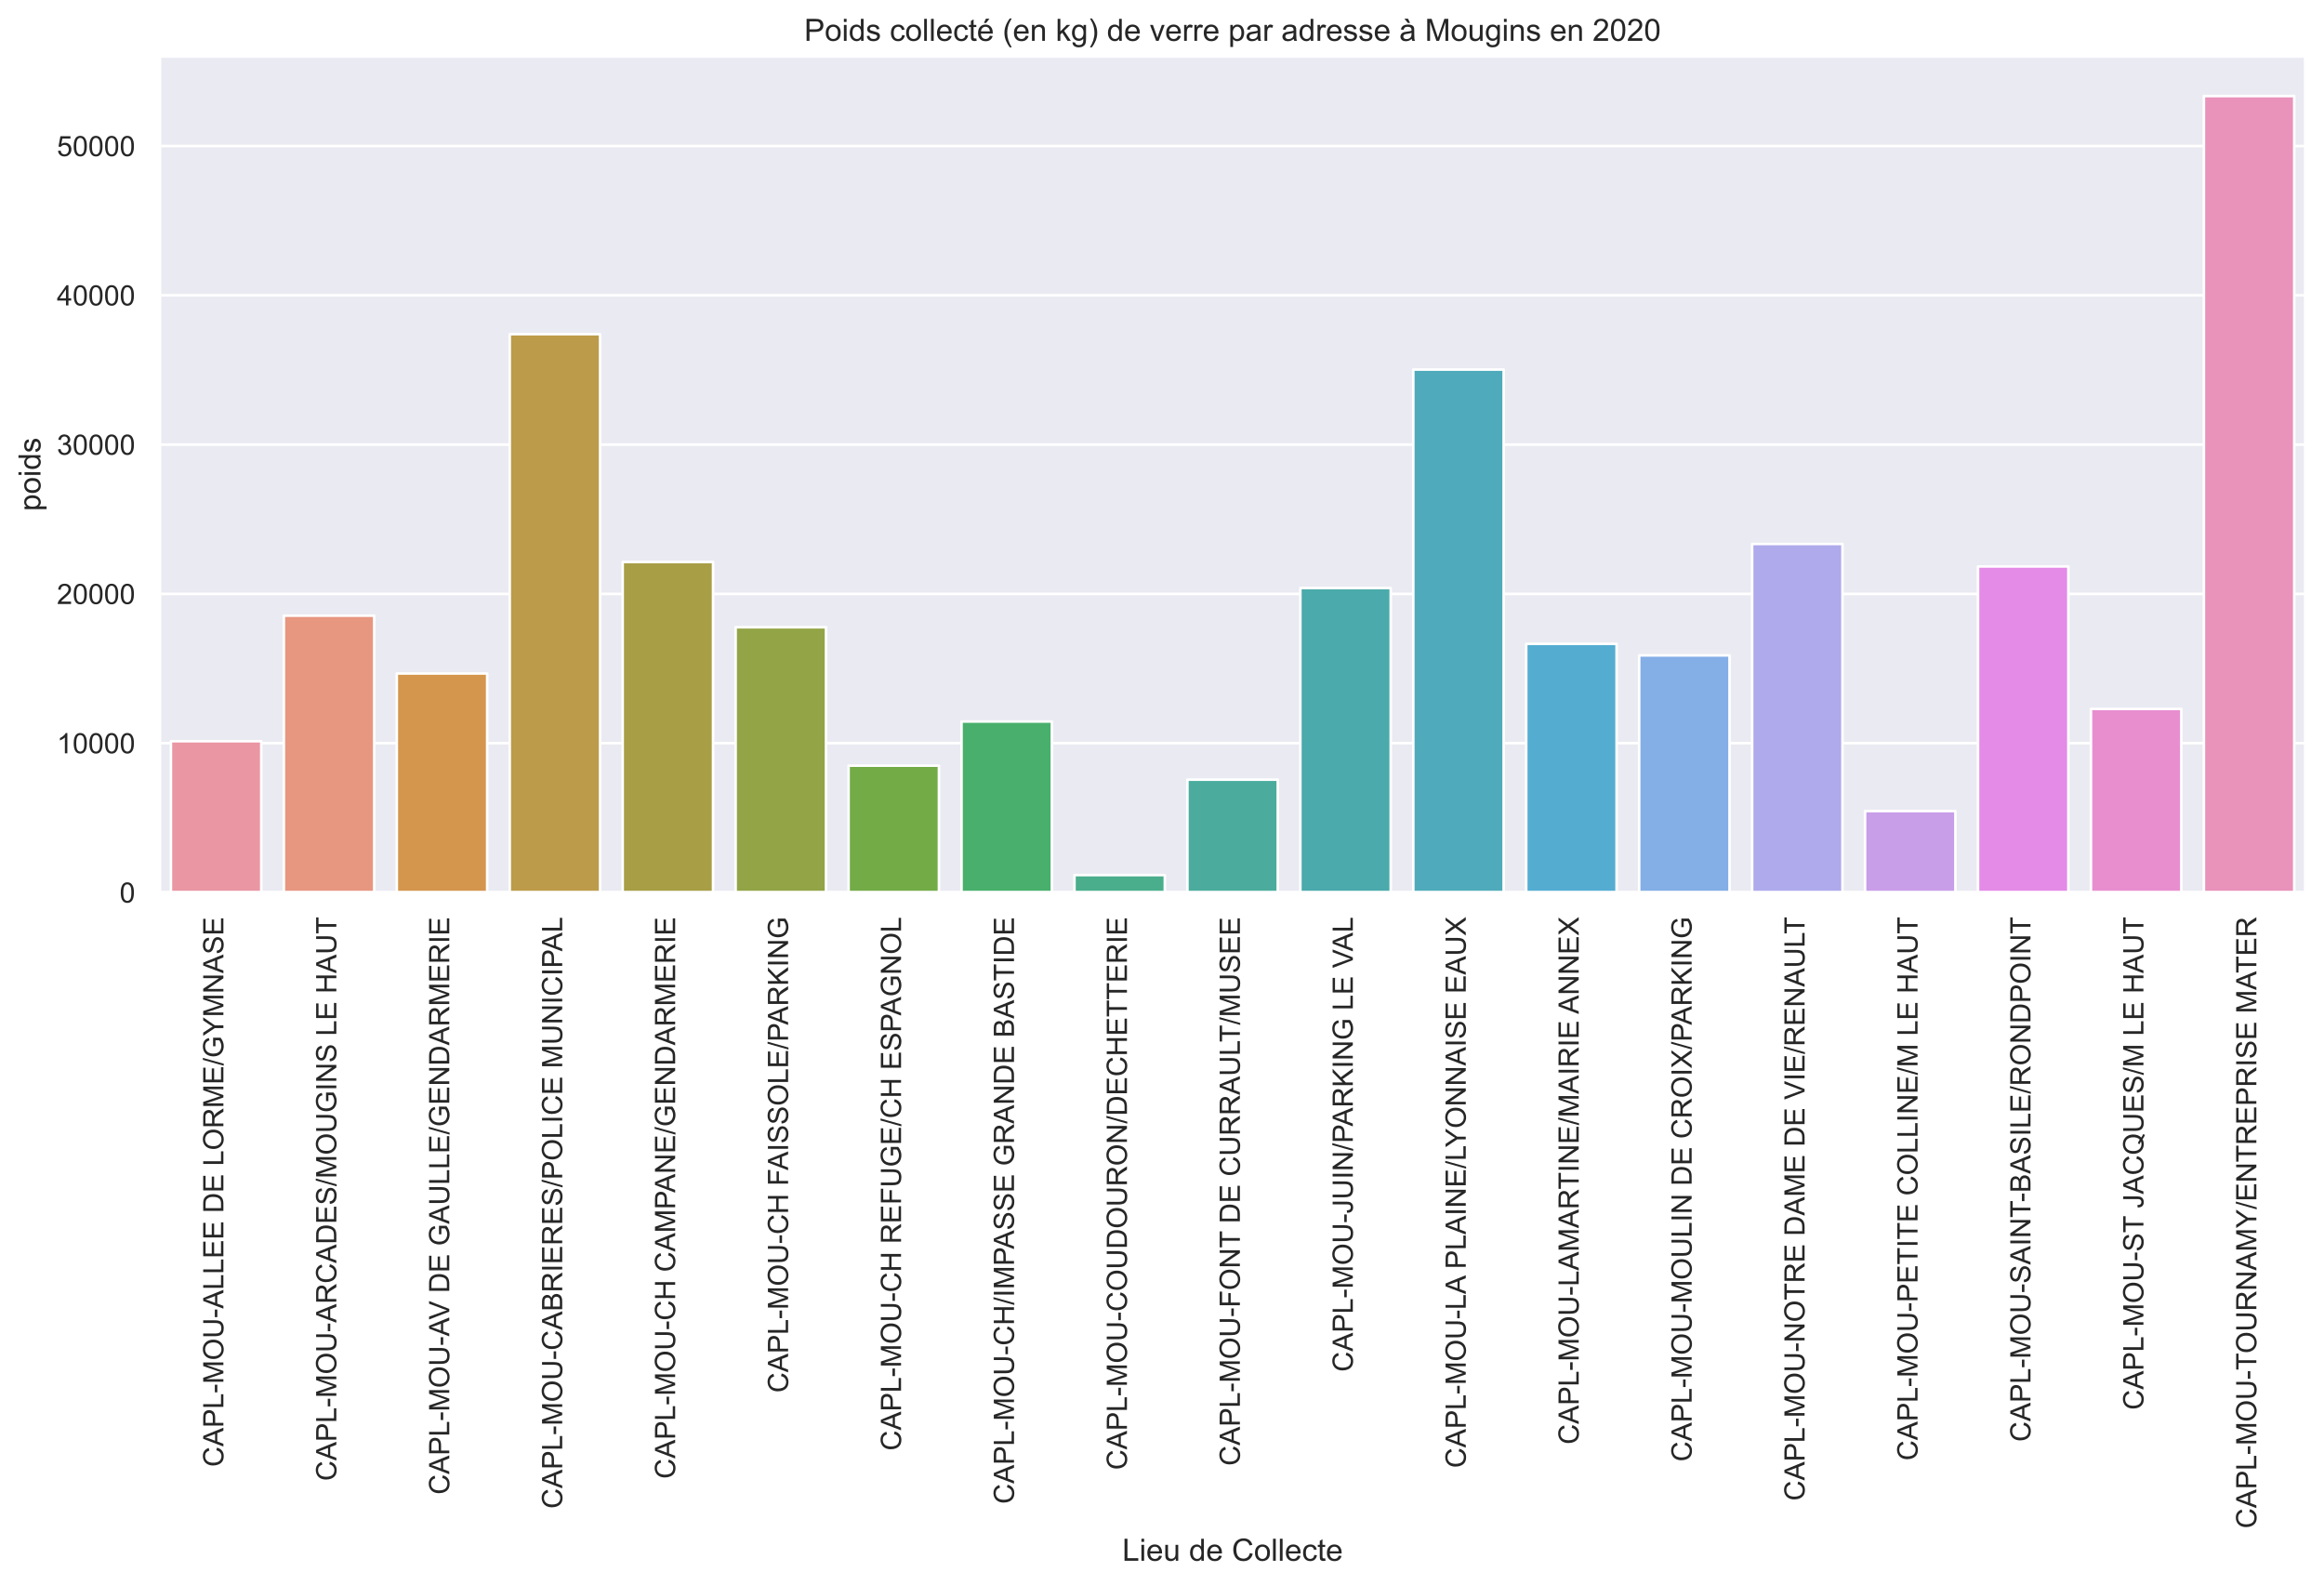 <?xml version="1.0" encoding="utf-8" standalone="no"?>
<!DOCTYPE svg PUBLIC "-//W3C//DTD SVG 1.1//EN"
  "http://www.w3.org/Graphics/SVG/1.1/DTD/svg11.dtd">
<!-- Created with matplotlib (https://matplotlib.org/) -->
<svg height="618.339pt" version="1.1" viewBox="0 0 906.46 618.339" width="906.46pt" xmlns="http://www.w3.org/2000/svg" xmlns:xlink="http://www.w3.org/1999/xlink">
 <defs>
  <style type="text/css">
*{stroke-linecap:butt;stroke-linejoin:round;}
  </style>
 </defs>
 <g id="figure_1">
  <g id="patch_1">
   <path d="M 0 618.339 
L 906.46 618.339 
L 906.46 0 
L 0 0 
z
" style="fill:#ffffff;"/>
  </g>
  <g id="axes_1">
   <g id="patch_2">
    <path d="M 62.26 348.096 
L 899.26 348.096 
L 899.26 21.936 
L 62.26 21.936 
z
" style="fill:#eaeaf2;"/>
   </g>
   <g id="matplotlib.axis_1">
    <g id="xtick_1">
     <g id="text_1">
      <!-- CAPL-MOU-ALLEE DE LORME/GYMNASE -->
      <defs>
       <path d="M 58.797 25.094 
L 68.266 22.703 
Q 65.281 11.031 57.547 4.906 
Q 49.812 -1.219 38.625 -1.219 
Q 27.047 -1.219 19.797 3.484 
Q 12.547 8.203 8.766 17.141 
Q 4.984 26.078 4.984 36.328 
Q 4.984 47.516 9.25 55.828 
Q 13.531 64.156 21.406 68.469 
Q 29.297 72.797 38.766 72.797 
Q 49.516 72.797 56.828 67.328 
Q 64.156 61.859 67.047 51.953 
L 57.719 49.75 
Q 55.219 57.562 50.484 61.125 
Q 45.75 64.703 38.578 64.703 
Q 30.328 64.703 24.781 60.734 
Q 19.234 56.781 16.984 50.109 
Q 14.75 43.453 14.75 36.375 
Q 14.75 27.25 17.406 20.438 
Q 20.062 13.625 25.672 10.25 
Q 31.297 6.891 37.844 6.891 
Q 45.797 6.891 51.312 11.469 
Q 56.844 16.062 58.797 25.094 
z
" id="ArialMT-67"/>
       <path d="M -0.141 0 
L 27.344 71.578 
L 37.547 71.578 
L 66.844 0 
L 56.062 0 
L 47.703 21.688 
L 17.781 21.688 
L 9.906 0 
z
M 20.516 29.391 
L 44.781 29.391 
L 37.312 49.219 
Q 33.891 58.25 32.234 64.062 
Q 30.859 57.172 28.375 50.391 
z
" id="ArialMT-65"/>
       <path d="M 7.719 0 
L 7.719 71.578 
L 34.719 71.578 
Q 41.844 71.578 45.609 70.906 
Q 50.875 70.016 54.438 67.547 
Q 58.016 65.094 60.188 60.641 
Q 62.359 56.203 62.359 50.875 
Q 62.359 41.75 56.547 35.422 
Q 50.734 29.109 35.547 29.109 
L 17.188 29.109 
L 17.188 0 
z
M 17.188 37.547 
L 35.688 37.547 
Q 44.875 37.547 48.734 40.969 
Q 52.594 44.391 52.594 50.594 
Q 52.594 55.078 50.312 58.266 
Q 48.047 61.469 44.344 62.5 
Q 41.938 63.141 35.5 63.141 
L 17.188 63.141 
z
" id="ArialMT-80"/>
       <path d="M 7.328 0 
L 7.328 71.578 
L 16.797 71.578 
L 16.797 8.453 
L 52.047 8.453 
L 52.047 0 
z
" id="ArialMT-76"/>
       <path d="M 3.172 21.484 
L 3.172 30.328 
L 30.172 30.328 
L 30.172 21.484 
z
" id="ArialMT-45"/>
       <path d="M 7.422 0 
L 7.422 71.578 
L 21.688 71.578 
L 38.625 20.906 
Q 40.969 13.812 42.047 10.297 
Q 43.266 14.203 45.844 21.781 
L 62.984 71.578 
L 75.734 71.578 
L 75.734 0 
L 66.609 0 
L 66.609 59.906 
L 45.797 0 
L 37.25 0 
L 16.547 60.938 
L 16.547 0 
z
" id="ArialMT-77"/>
       <path d="M 4.828 34.859 
Q 4.828 52.688 14.391 62.766 
Q 23.969 72.859 39.109 72.859 
Q 49.031 72.859 56.984 68.109 
Q 64.938 63.375 69.109 54.906 
Q 73.297 46.438 73.297 35.688 
Q 73.297 24.812 68.891 16.219 
Q 64.5 7.625 56.438 3.203 
Q 48.391 -1.219 39.062 -1.219 
Q 28.953 -1.219 20.984 3.656 
Q 13.031 8.547 8.922 16.984 
Q 4.828 25.438 4.828 34.859 
z
M 14.594 34.719 
Q 14.594 21.781 21.547 14.328 
Q 28.516 6.891 39.016 6.891 
Q 49.703 6.891 56.609 14.406 
Q 63.531 21.922 63.531 35.75 
Q 63.531 44.484 60.578 51 
Q 57.625 57.516 51.922 61.109 
Q 46.234 64.703 39.156 64.703 
Q 29.109 64.703 21.844 57.781 
Q 14.594 50.875 14.594 34.719 
z
" id="ArialMT-79"/>
       <path d="M 54.688 71.578 
L 64.156 71.578 
L 64.156 30.219 
Q 64.156 19.438 61.719 13.078 
Q 59.281 6.734 52.906 2.75 
Q 46.531 -1.219 36.188 -1.219 
Q 26.125 -1.219 19.719 2.25 
Q 13.328 5.719 10.594 12.281 
Q 7.859 18.844 7.859 30.219 
L 7.859 71.578 
L 17.328 71.578 
L 17.328 30.281 
Q 17.328 20.953 19.062 16.531 
Q 20.797 12.109 25.016 9.719 
Q 29.25 7.328 35.359 7.328 
Q 45.797 7.328 50.234 12.062 
Q 54.688 16.797 54.688 30.281 
z
" id="ArialMT-85"/>
       <path d="M 7.906 0 
L 7.906 71.578 
L 59.672 71.578 
L 59.672 63.141 
L 17.391 63.141 
L 17.391 41.219 
L 56.984 41.219 
L 56.984 32.812 
L 17.391 32.812 
L 17.391 8.453 
L 61.328 8.453 
L 61.328 0 
z
" id="ArialMT-69"/>
       <path id="ArialMT-32"/>
       <path d="M 7.719 0 
L 7.719 71.578 
L 32.375 71.578 
Q 40.719 71.578 45.125 70.562 
Q 51.266 69.141 55.609 65.438 
Q 61.281 60.641 64.078 53.188 
Q 66.891 45.75 66.891 36.188 
Q 66.891 28.031 64.984 21.734 
Q 63.094 15.438 60.109 11.297 
Q 57.125 7.172 53.578 4.797 
Q 50.047 2.438 45.047 1.219 
Q 40.047 0 33.547 0 
z
M 17.188 8.453 
L 32.469 8.453 
Q 39.547 8.453 43.578 9.766 
Q 47.609 11.078 50 13.484 
Q 53.375 16.844 55.25 22.531 
Q 57.125 28.219 57.125 36.328 
Q 57.125 47.562 53.438 53.594 
Q 49.75 59.625 44.484 61.672 
Q 40.672 63.141 32.234 63.141 
L 17.188 63.141 
z
" id="ArialMT-68"/>
       <path d="M 7.859 0 
L 7.859 71.578 
L 39.594 71.578 
Q 49.172 71.578 54.141 69.641 
Q 59.125 67.719 62.109 62.828 
Q 65.094 57.953 65.094 52.047 
Q 65.094 44.438 60.156 39.203 
Q 55.219 33.984 44.922 32.562 
Q 48.688 30.766 50.641 29 
Q 54.781 25.203 58.5 19.484 
L 70.953 0 
L 59.031 0 
L 49.562 14.891 
Q 45.406 21.344 42.719 24.75 
Q 40.047 28.172 37.922 29.531 
Q 35.797 30.906 33.594 31.453 
Q 31.984 31.781 28.328 31.781 
L 17.328 31.781 
L 17.328 0 
z
M 17.328 39.984 
L 37.703 39.984 
Q 44.188 39.984 47.844 41.328 
Q 51.516 42.672 53.422 45.625 
Q 55.328 48.578 55.328 52.047 
Q 55.328 57.125 51.641 60.391 
Q 47.953 63.672 39.984 63.672 
L 17.328 63.672 
z
" id="ArialMT-82"/>
       <path d="M 0 -1.219 
L 20.75 72.797 
L 27.781 72.797 
L 7.078 -1.219 
z
" id="ArialMT-47"/>
       <path d="M 41.219 28.078 
L 41.219 36.469 
L 71.531 36.531 
L 71.531 9.969 
Q 64.547 4.391 57.125 1.578 
Q 49.703 -1.219 41.891 -1.219 
Q 31.344 -1.219 22.719 3.297 
Q 14.109 7.812 9.719 16.359 
Q 5.328 24.906 5.328 35.453 
Q 5.328 45.906 9.688 54.953 
Q 14.062 64.016 22.266 68.406 
Q 30.469 72.797 41.156 72.797 
Q 48.922 72.797 55.188 70.281 
Q 61.469 67.781 65.031 63.281 
Q 68.609 58.797 70.453 51.562 
L 61.922 49.219 
Q 60.297 54.688 57.906 57.812 
Q 55.516 60.938 51.062 62.812 
Q 46.625 64.703 41.219 64.703 
Q 34.719 64.703 29.984 62.719 
Q 25.25 60.75 22.344 57.516 
Q 19.438 54.297 17.828 50.438 
Q 15.094 43.797 15.094 36.031 
Q 15.094 26.469 18.391 20.016 
Q 21.688 13.578 27.984 10.453 
Q 34.281 7.328 41.359 7.328 
Q 47.516 7.328 53.375 9.688 
Q 59.234 12.062 62.25 14.75 
L 62.25 28.078 
z
" id="ArialMT-71"/>
       <path d="M 27.875 0 
L 27.875 30.328 
L 0.297 71.578 
L 11.812 71.578 
L 25.922 50 
Q 29.828 43.953 33.203 37.891 
Q 36.422 43.5 41.016 50.531 
L 54.891 71.578 
L 65.922 71.578 
L 37.359 30.328 
L 37.359 0 
z
" id="ArialMT-89"/>
       <path d="M 7.625 0 
L 7.625 71.578 
L 17.328 71.578 
L 54.938 15.375 
L 54.938 71.578 
L 64.016 71.578 
L 64.016 0 
L 54.297 0 
L 16.703 56.25 
L 16.703 0 
z
" id="ArialMT-78"/>
       <path d="M 4.5 23 
L 13.422 23.781 
Q 14.062 18.406 16.375 14.969 
Q 18.703 11.531 23.578 9.406 
Q 28.469 7.281 34.578 7.281 
Q 39.984 7.281 44.141 8.891 
Q 48.297 10.5 50.312 13.297 
Q 52.344 16.109 52.344 19.438 
Q 52.344 22.797 50.391 25.312 
Q 48.438 27.828 43.953 29.547 
Q 41.062 30.672 31.203 33.031 
Q 21.344 35.406 17.391 37.5 
Q 12.25 40.188 9.734 44.156 
Q 7.234 48.141 7.234 53.078 
Q 7.234 58.5 10.297 63.203 
Q 13.375 67.922 19.281 70.359 
Q 25.203 72.797 32.422 72.797 
Q 40.375 72.797 46.453 70.234 
Q 52.547 67.672 55.812 62.688 
Q 59.078 57.719 59.328 51.422 
L 50.25 50.734 
Q 49.516 57.516 45.281 60.984 
Q 41.062 64.453 32.812 64.453 
Q 24.219 64.453 20.281 61.297 
Q 16.359 58.156 16.359 53.719 
Q 16.359 49.859 19.141 47.359 
Q 21.875 44.875 33.422 42.266 
Q 44.969 39.656 49.266 37.703 
Q 55.516 34.812 58.484 30.391 
Q 61.469 25.984 61.469 20.219 
Q 61.469 14.5 58.203 9.438 
Q 54.938 4.391 48.797 1.578 
Q 42.672 -1.219 35.016 -1.219 
Q 25.297 -1.219 18.719 1.609 
Q 12.156 4.438 8.422 10.125 
Q 4.688 15.828 4.5 23 
z
" id="ArialMT-83"/>
      </defs>
      <g style="fill:#262626;" transform="translate(87.13 572.144)rotate(-90)scale(0.11 -0.11)">
       <use xlink:href="#ArialMT-67"/>
       <use x="72.217" xlink:href="#ArialMT-65"/>
       <use x="138.916" xlink:href="#ArialMT-80"/>
       <use x="205.615" xlink:href="#ArialMT-76"/>
       <use x="261.23" xlink:href="#ArialMT-45"/>
       <use x="294.531" xlink:href="#ArialMT-77"/>
       <use x="377.832" xlink:href="#ArialMT-79"/>
       <use x="455.615" xlink:href="#ArialMT-85"/>
       <use x="527.832" xlink:href="#ArialMT-45"/>
       <use x="561.133" xlink:href="#ArialMT-65"/>
       <use x="627.832" xlink:href="#ArialMT-76"/>
       <use x="683.447" xlink:href="#ArialMT-76"/>
       <use x="739.062" xlink:href="#ArialMT-69"/>
       <use x="805.762" xlink:href="#ArialMT-69"/>
       <use x="872.461" xlink:href="#ArialMT-32"/>
       <use x="900.244" xlink:href="#ArialMT-68"/>
       <use x="972.461" xlink:href="#ArialMT-69"/>
       <use x="1039.16" xlink:href="#ArialMT-32"/>
       <use x="1066.943" xlink:href="#ArialMT-76"/>
       <use x="1122.559" xlink:href="#ArialMT-79"/>
       <use x="1200.342" xlink:href="#ArialMT-82"/>
       <use x="1272.559" xlink:href="#ArialMT-77"/>
       <use x="1355.859" xlink:href="#ArialMT-69"/>
       <use x="1422.559" xlink:href="#ArialMT-47"/>
       <use x="1450.342" xlink:href="#ArialMT-71"/>
       <use x="1528.125" xlink:href="#ArialMT-89"/>
       <use x="1594.824" xlink:href="#ArialMT-77"/>
       <use x="1678.125" xlink:href="#ArialMT-78"/>
       <use x="1750.342" xlink:href="#ArialMT-65"/>
       <use x="1817.041" xlink:href="#ArialMT-83"/>
       <use x="1883.74" xlink:href="#ArialMT-69"/>
      </g>
     </g>
    </g>
    <g id="xtick_2">
     <g id="text_2">
      <!-- CAPL-MOU-ARCADES/MOUGINS LE HAUT -->
      <defs>
       <path d="M 9.328 0 
L 9.328 71.578 
L 18.797 71.578 
L 18.797 0 
z
" id="ArialMT-73"/>
       <path d="M 8.016 0 
L 8.016 71.578 
L 17.484 71.578 
L 17.484 42.188 
L 54.688 42.188 
L 54.688 71.578 
L 64.156 71.578 
L 64.156 0 
L 54.688 0 
L 54.688 33.734 
L 17.484 33.734 
L 17.484 0 
z
" id="ArialMT-72"/>
       <path d="M 25.922 0 
L 25.922 63.141 
L 2.344 63.141 
L 2.344 71.578 
L 59.078 71.578 
L 59.078 63.141 
L 35.406 63.141 
L 35.406 0 
z
" id="ArialMT-84"/>
      </defs>
      <g style="fill:#262626;" transform="translate(131.182 577.623)rotate(-90)scale(0.11 -0.11)">
       <use xlink:href="#ArialMT-67"/>
       <use x="72.217" xlink:href="#ArialMT-65"/>
       <use x="138.916" xlink:href="#ArialMT-80"/>
       <use x="205.615" xlink:href="#ArialMT-76"/>
       <use x="261.23" xlink:href="#ArialMT-45"/>
       <use x="294.531" xlink:href="#ArialMT-77"/>
       <use x="377.832" xlink:href="#ArialMT-79"/>
       <use x="455.615" xlink:href="#ArialMT-85"/>
       <use x="527.832" xlink:href="#ArialMT-45"/>
       <use x="561.133" xlink:href="#ArialMT-65"/>
       <use x="627.832" xlink:href="#ArialMT-82"/>
       <use x="700.049" xlink:href="#ArialMT-67"/>
       <use x="772.266" xlink:href="#ArialMT-65"/>
       <use x="838.965" xlink:href="#ArialMT-68"/>
       <use x="911.182" xlink:href="#ArialMT-69"/>
       <use x="977.881" xlink:href="#ArialMT-83"/>
       <use x="1044.58" xlink:href="#ArialMT-47"/>
       <use x="1072.363" xlink:href="#ArialMT-77"/>
       <use x="1155.664" xlink:href="#ArialMT-79"/>
       <use x="1233.447" xlink:href="#ArialMT-85"/>
       <use x="1305.664" xlink:href="#ArialMT-71"/>
       <use x="1383.447" xlink:href="#ArialMT-73"/>
       <use x="1411.23" xlink:href="#ArialMT-78"/>
       <use x="1483.447" xlink:href="#ArialMT-83"/>
       <use x="1550.146" xlink:href="#ArialMT-32"/>
       <use x="1577.93" xlink:href="#ArialMT-76"/>
       <use x="1633.545" xlink:href="#ArialMT-69"/>
       <use x="1700.244" xlink:href="#ArialMT-32"/>
       <use x="1728.027" xlink:href="#ArialMT-72"/>
       <use x="1800.244" xlink:href="#ArialMT-65"/>
       <use x="1866.943" xlink:href="#ArialMT-85"/>
       <use x="1939.16" xlink:href="#ArialMT-84"/>
      </g>
     </g>
    </g>
    <g id="xtick_3">
     <g id="text_3">
      <!-- CAPL-MOU-AV DE GAULLE/GENDARMERIE -->
      <defs>
       <path d="M 28.172 0 
L 0.438 71.578 
L 10.688 71.578 
L 29.297 19.578 
Q 31.547 13.328 33.062 7.859 
Q 34.719 13.719 36.922 19.578 
L 56.25 71.578 
L 65.922 71.578 
L 37.891 0 
z
" id="ArialMT-86"/>
      </defs>
      <g style="fill:#262626;" transform="translate(175.235 582.941)rotate(-90)scale(0.11 -0.11)">
       <use xlink:href="#ArialMT-67"/>
       <use x="72.217" xlink:href="#ArialMT-65"/>
       <use x="138.916" xlink:href="#ArialMT-80"/>
       <use x="205.615" xlink:href="#ArialMT-76"/>
       <use x="261.23" xlink:href="#ArialMT-45"/>
       <use x="294.531" xlink:href="#ArialMT-77"/>
       <use x="377.832" xlink:href="#ArialMT-79"/>
       <use x="455.615" xlink:href="#ArialMT-85"/>
       <use x="527.832" xlink:href="#ArialMT-45"/>
       <use x="561.133" xlink:href="#ArialMT-65"/>
       <use x="620.457" xlink:href="#ArialMT-86"/>
       <use x="687.156" xlink:href="#ArialMT-32"/>
       <use x="714.939" xlink:href="#ArialMT-68"/>
       <use x="787.156" xlink:href="#ArialMT-69"/>
       <use x="853.855" xlink:href="#ArialMT-32"/>
       <use x="881.639" xlink:href="#ArialMT-71"/>
       <use x="959.422" xlink:href="#ArialMT-65"/>
       <use x="1026.121" xlink:href="#ArialMT-85"/>
       <use x="1098.338" xlink:href="#ArialMT-76"/>
       <use x="1153.953" xlink:href="#ArialMT-76"/>
       <use x="1209.568" xlink:href="#ArialMT-69"/>
       <use x="1276.268" xlink:href="#ArialMT-47"/>
       <use x="1304.051" xlink:href="#ArialMT-71"/>
       <use x="1381.834" xlink:href="#ArialMT-69"/>
       <use x="1448.533" xlink:href="#ArialMT-78"/>
       <use x="1520.75" xlink:href="#ArialMT-68"/>
       <use x="1592.967" xlink:href="#ArialMT-65"/>
       <use x="1659.666" xlink:href="#ArialMT-82"/>
       <use x="1731.883" xlink:href="#ArialMT-77"/>
       <use x="1815.184" xlink:href="#ArialMT-69"/>
       <use x="1881.883" xlink:href="#ArialMT-82"/>
       <use x="1954.1" xlink:href="#ArialMT-73"/>
       <use x="1981.883" xlink:href="#ArialMT-69"/>
      </g>
     </g>
    </g>
    <g id="xtick_4">
     <g id="text_4">
      <!-- CAPL-MOU-CABRIERES/POLICE MUNICIPAL -->
      <defs>
       <path d="M 7.328 0 
L 7.328 71.578 
L 34.188 71.578 
Q 42.391 71.578 47.344 69.406 
Q 52.297 67.234 55.094 62.719 
Q 57.906 58.203 57.906 53.266 
Q 57.906 48.688 55.422 44.625 
Q 52.938 40.578 47.906 38.094 
Q 54.391 36.188 57.875 31.594 
Q 61.375 27 61.375 20.75 
Q 61.375 15.719 59.25 11.391 
Q 57.125 7.078 54 4.734 
Q 50.875 2.391 46.156 1.188 
Q 41.453 0 34.625 0 
z
M 16.797 41.5 
L 32.281 41.5 
Q 38.578 41.5 41.312 42.328 
Q 44.922 43.406 46.75 45.891 
Q 48.578 48.391 48.578 52.156 
Q 48.578 55.719 46.875 58.422 
Q 45.172 61.141 41.984 62.141 
Q 38.812 63.141 31.109 63.141 
L 16.797 63.141 
z
M 16.797 8.453 
L 34.625 8.453 
Q 39.203 8.453 41.062 8.797 
Q 44.344 9.375 46.531 10.734 
Q 48.734 12.109 50.141 14.719 
Q 51.562 17.328 51.562 20.75 
Q 51.562 24.75 49.516 27.703 
Q 47.469 30.672 43.828 31.859 
Q 40.188 33.062 33.344 33.062 
L 16.797 33.062 
z
" id="ArialMT-66"/>
      </defs>
      <g style="fill:#262626;" transform="translate(219.287 588.441)rotate(-90)scale(0.11 -0.11)">
       <use xlink:href="#ArialMT-67"/>
       <use x="72.217" xlink:href="#ArialMT-65"/>
       <use x="138.916" xlink:href="#ArialMT-80"/>
       <use x="205.615" xlink:href="#ArialMT-76"/>
       <use x="261.23" xlink:href="#ArialMT-45"/>
       <use x="294.531" xlink:href="#ArialMT-77"/>
       <use x="377.832" xlink:href="#ArialMT-79"/>
       <use x="455.615" xlink:href="#ArialMT-85"/>
       <use x="527.832" xlink:href="#ArialMT-45"/>
       <use x="561.133" xlink:href="#ArialMT-67"/>
       <use x="633.35" xlink:href="#ArialMT-65"/>
       <use x="700.049" xlink:href="#ArialMT-66"/>
       <use x="766.748" xlink:href="#ArialMT-82"/>
       <use x="838.965" xlink:href="#ArialMT-73"/>
       <use x="866.748" xlink:href="#ArialMT-69"/>
       <use x="933.447" xlink:href="#ArialMT-82"/>
       <use x="1005.664" xlink:href="#ArialMT-69"/>
       <use x="1072.363" xlink:href="#ArialMT-83"/>
       <use x="1139.062" xlink:href="#ArialMT-47"/>
       <use x="1166.846" xlink:href="#ArialMT-80"/>
       <use x="1233.545" xlink:href="#ArialMT-79"/>
       <use x="1311.328" xlink:href="#ArialMT-76"/>
       <use x="1366.943" xlink:href="#ArialMT-73"/>
       <use x="1394.727" xlink:href="#ArialMT-67"/>
       <use x="1466.943" xlink:href="#ArialMT-69"/>
       <use x="1533.643" xlink:href="#ArialMT-32"/>
       <use x="1561.426" xlink:href="#ArialMT-77"/>
       <use x="1644.727" xlink:href="#ArialMT-85"/>
       <use x="1716.943" xlink:href="#ArialMT-78"/>
       <use x="1789.16" xlink:href="#ArialMT-73"/>
       <use x="1816.943" xlink:href="#ArialMT-67"/>
       <use x="1889.16" xlink:href="#ArialMT-73"/>
       <use x="1916.943" xlink:href="#ArialMT-80"/>
       <use x="1976.268" xlink:href="#ArialMT-65"/>
       <use x="2042.967" xlink:href="#ArialMT-76"/>
      </g>
     </g>
    </g>
    <g id="xtick_5">
     <g id="text_5">
      <!-- CAPL-MOU-CH CAMPANE/GENDARMERIE -->
      <g style="fill:#262626;" transform="translate(263.34 576.808)rotate(-90)scale(0.11 -0.11)">
       <use xlink:href="#ArialMT-67"/>
       <use x="72.217" xlink:href="#ArialMT-65"/>
       <use x="138.916" xlink:href="#ArialMT-80"/>
       <use x="205.615" xlink:href="#ArialMT-76"/>
       <use x="261.23" xlink:href="#ArialMT-45"/>
       <use x="294.531" xlink:href="#ArialMT-77"/>
       <use x="377.832" xlink:href="#ArialMT-79"/>
       <use x="455.615" xlink:href="#ArialMT-85"/>
       <use x="527.832" xlink:href="#ArialMT-45"/>
       <use x="561.133" xlink:href="#ArialMT-67"/>
       <use x="633.35" xlink:href="#ArialMT-72"/>
       <use x="705.566" xlink:href="#ArialMT-32"/>
       <use x="733.35" xlink:href="#ArialMT-67"/>
       <use x="805.566" xlink:href="#ArialMT-65"/>
       <use x="872.266" xlink:href="#ArialMT-77"/>
       <use x="955.566" xlink:href="#ArialMT-80"/>
       <use x="1014.891" xlink:href="#ArialMT-65"/>
       <use x="1081.59" xlink:href="#ArialMT-78"/>
       <use x="1153.807" xlink:href="#ArialMT-69"/>
       <use x="1220.506" xlink:href="#ArialMT-47"/>
       <use x="1248.289" xlink:href="#ArialMT-71"/>
       <use x="1326.072" xlink:href="#ArialMT-69"/>
       <use x="1392.771" xlink:href="#ArialMT-78"/>
       <use x="1464.988" xlink:href="#ArialMT-68"/>
       <use x="1537.205" xlink:href="#ArialMT-65"/>
       <use x="1603.904" xlink:href="#ArialMT-82"/>
       <use x="1676.121" xlink:href="#ArialMT-77"/>
       <use x="1759.422" xlink:href="#ArialMT-69"/>
       <use x="1826.121" xlink:href="#ArialMT-82"/>
       <use x="1898.338" xlink:href="#ArialMT-73"/>
       <use x="1926.121" xlink:href="#ArialMT-69"/>
      </g>
     </g>
    </g>
    <g id="xtick_6">
     <g id="text_6">
      <!-- CAPL-MOU-CH FAISSOLE/PARKING -->
      <defs>
       <path d="M 8.203 0 
L 8.203 71.578 
L 56.5 71.578 
L 56.5 63.141 
L 17.672 63.141 
L 17.672 40.969 
L 51.266 40.969 
L 51.266 32.516 
L 17.672 32.516 
L 17.672 0 
z
" id="ArialMT-70"/>
       <path d="M 7.328 0 
L 7.328 71.578 
L 16.797 71.578 
L 16.797 36.078 
L 52.344 71.578 
L 65.188 71.578 
L 35.156 42.578 
L 66.5 0 
L 54 0 
L 28.516 36.234 
L 16.797 24.812 
L 16.797 0 
z
" id="ArialMT-75"/>
      </defs>
      <g style="fill:#262626;" transform="translate(307.393 543.212)rotate(-90)scale(0.11 -0.11)">
       <use xlink:href="#ArialMT-67"/>
       <use x="72.217" xlink:href="#ArialMT-65"/>
       <use x="138.916" xlink:href="#ArialMT-80"/>
       <use x="205.615" xlink:href="#ArialMT-76"/>
       <use x="261.23" xlink:href="#ArialMT-45"/>
       <use x="294.531" xlink:href="#ArialMT-77"/>
       <use x="377.832" xlink:href="#ArialMT-79"/>
       <use x="455.615" xlink:href="#ArialMT-85"/>
       <use x="527.832" xlink:href="#ArialMT-45"/>
       <use x="561.133" xlink:href="#ArialMT-67"/>
       <use x="633.35" xlink:href="#ArialMT-72"/>
       <use x="705.566" xlink:href="#ArialMT-32"/>
       <use x="733.35" xlink:href="#ArialMT-70"/>
       <use x="788.934" xlink:href="#ArialMT-65"/>
       <use x="855.633" xlink:href="#ArialMT-73"/>
       <use x="883.416" xlink:href="#ArialMT-83"/>
       <use x="950.115" xlink:href="#ArialMT-83"/>
       <use x="1016.814" xlink:href="#ArialMT-79"/>
       <use x="1094.598" xlink:href="#ArialMT-76"/>
       <use x="1150.213" xlink:href="#ArialMT-69"/>
       <use x="1216.912" xlink:href="#ArialMT-47"/>
       <use x="1244.695" xlink:href="#ArialMT-80"/>
       <use x="1304.02" xlink:href="#ArialMT-65"/>
       <use x="1370.719" xlink:href="#ArialMT-82"/>
       <use x="1442.936" xlink:href="#ArialMT-75"/>
       <use x="1509.635" xlink:href="#ArialMT-73"/>
       <use x="1537.418" xlink:href="#ArialMT-78"/>
       <use x="1609.635" xlink:href="#ArialMT-71"/>
      </g>
     </g>
    </g>
    <g id="xtick_7">
     <g id="text_7">
      <!-- CAPL-MOU-CH REFUGE/CH ESPAGNOL -->
      <g style="fill:#262626;" transform="translate(351.445 565.812)rotate(-90)scale(0.11 -0.11)">
       <use xlink:href="#ArialMT-67"/>
       <use x="72.217" xlink:href="#ArialMT-65"/>
       <use x="138.916" xlink:href="#ArialMT-80"/>
       <use x="205.615" xlink:href="#ArialMT-76"/>
       <use x="261.23" xlink:href="#ArialMT-45"/>
       <use x="294.531" xlink:href="#ArialMT-77"/>
       <use x="377.832" xlink:href="#ArialMT-79"/>
       <use x="455.615" xlink:href="#ArialMT-85"/>
       <use x="527.832" xlink:href="#ArialMT-45"/>
       <use x="561.133" xlink:href="#ArialMT-67"/>
       <use x="633.35" xlink:href="#ArialMT-72"/>
       <use x="705.566" xlink:href="#ArialMT-32"/>
       <use x="733.35" xlink:href="#ArialMT-82"/>
       <use x="805.566" xlink:href="#ArialMT-69"/>
       <use x="872.266" xlink:href="#ArialMT-70"/>
       <use x="933.35" xlink:href="#ArialMT-85"/>
       <use x="1005.566" xlink:href="#ArialMT-71"/>
       <use x="1083.35" xlink:href="#ArialMT-69"/>
       <use x="1150.049" xlink:href="#ArialMT-47"/>
       <use x="1177.832" xlink:href="#ArialMT-67"/>
       <use x="1250.049" xlink:href="#ArialMT-72"/>
       <use x="1322.266" xlink:href="#ArialMT-32"/>
       <use x="1350.049" xlink:href="#ArialMT-69"/>
       <use x="1416.748" xlink:href="#ArialMT-83"/>
       <use x="1483.447" xlink:href="#ArialMT-80"/>
       <use x="1542.771" xlink:href="#ArialMT-65"/>
       <use x="1609.471" xlink:href="#ArialMT-71"/>
       <use x="1687.254" xlink:href="#ArialMT-78"/>
       <use x="1759.471" xlink:href="#ArialMT-79"/>
       <use x="1837.254" xlink:href="#ArialMT-76"/>
      </g>
     </g>
    </g>
    <g id="xtick_8">
     <g id="text_8">
      <!-- CAPL-MOU-CH/IMPASSE GRANDE BASTIDE -->
      <g style="fill:#262626;" transform="translate(395.498 586.6)rotate(-90)scale(0.11 -0.11)">
       <use xlink:href="#ArialMT-67"/>
       <use x="72.217" xlink:href="#ArialMT-65"/>
       <use x="138.916" xlink:href="#ArialMT-80"/>
       <use x="205.615" xlink:href="#ArialMT-76"/>
       <use x="261.23" xlink:href="#ArialMT-45"/>
       <use x="294.531" xlink:href="#ArialMT-77"/>
       <use x="377.832" xlink:href="#ArialMT-79"/>
       <use x="455.615" xlink:href="#ArialMT-85"/>
       <use x="527.832" xlink:href="#ArialMT-45"/>
       <use x="561.133" xlink:href="#ArialMT-67"/>
       <use x="633.35" xlink:href="#ArialMT-72"/>
       <use x="705.566" xlink:href="#ArialMT-47"/>
       <use x="733.35" xlink:href="#ArialMT-73"/>
       <use x="761.133" xlink:href="#ArialMT-77"/>
       <use x="844.434" xlink:href="#ArialMT-80"/>
       <use x="903.758" xlink:href="#ArialMT-65"/>
       <use x="970.457" xlink:href="#ArialMT-83"/>
       <use x="1037.156" xlink:href="#ArialMT-83"/>
       <use x="1103.855" xlink:href="#ArialMT-69"/>
       <use x="1170.555" xlink:href="#ArialMT-32"/>
       <use x="1198.338" xlink:href="#ArialMT-71"/>
       <use x="1276.121" xlink:href="#ArialMT-82"/>
       <use x="1348.338" xlink:href="#ArialMT-65"/>
       <use x="1415.037" xlink:href="#ArialMT-78"/>
       <use x="1487.254" xlink:href="#ArialMT-68"/>
       <use x="1559.471" xlink:href="#ArialMT-69"/>
       <use x="1626.17" xlink:href="#ArialMT-32"/>
       <use x="1653.953" xlink:href="#ArialMT-66"/>
       <use x="1720.652" xlink:href="#ArialMT-65"/>
       <use x="1787.352" xlink:href="#ArialMT-83"/>
       <use x="1854.051" xlink:href="#ArialMT-84"/>
       <use x="1915.135" xlink:href="#ArialMT-73"/>
       <use x="1942.918" xlink:href="#ArialMT-68"/>
       <use x="2015.135" xlink:href="#ArialMT-69"/>
      </g>
     </g>
    </g>
    <g id="xtick_9">
     <g id="text_9">
      <!-- CAPL-MOU-COUDOURON/DECHETTERIE -->
      <g style="fill:#262626;" transform="translate(439.551 573.326)rotate(-90)scale(0.11 -0.11)">
       <use xlink:href="#ArialMT-67"/>
       <use x="72.217" xlink:href="#ArialMT-65"/>
       <use x="138.916" xlink:href="#ArialMT-80"/>
       <use x="205.615" xlink:href="#ArialMT-76"/>
       <use x="261.23" xlink:href="#ArialMT-45"/>
       <use x="294.531" xlink:href="#ArialMT-77"/>
       <use x="377.832" xlink:href="#ArialMT-79"/>
       <use x="455.615" xlink:href="#ArialMT-85"/>
       <use x="527.832" xlink:href="#ArialMT-45"/>
       <use x="561.133" xlink:href="#ArialMT-67"/>
       <use x="633.35" xlink:href="#ArialMT-79"/>
       <use x="711.133" xlink:href="#ArialMT-85"/>
       <use x="783.35" xlink:href="#ArialMT-68"/>
       <use x="855.566" xlink:href="#ArialMT-79"/>
       <use x="933.35" xlink:href="#ArialMT-85"/>
       <use x="1005.566" xlink:href="#ArialMT-82"/>
       <use x="1077.783" xlink:href="#ArialMT-79"/>
       <use x="1155.566" xlink:href="#ArialMT-78"/>
       <use x="1227.783" xlink:href="#ArialMT-47"/>
       <use x="1255.566" xlink:href="#ArialMT-68"/>
       <use x="1327.783" xlink:href="#ArialMT-69"/>
       <use x="1394.482" xlink:href="#ArialMT-67"/>
       <use x="1466.699" xlink:href="#ArialMT-72"/>
       <use x="1538.916" xlink:href="#ArialMT-69"/>
       <use x="1605.615" xlink:href="#ArialMT-84"/>
       <use x="1666.699" xlink:href="#ArialMT-84"/>
       <use x="1727.783" xlink:href="#ArialMT-69"/>
       <use x="1794.482" xlink:href="#ArialMT-82"/>
       <use x="1866.699" xlink:href="#ArialMT-73"/>
       <use x="1894.482" xlink:href="#ArialMT-69"/>
      </g>
     </g>
    </g>
    <g id="xtick_10">
     <g id="text_10">
      <!-- CAPL-MOU-FONT DE CURRAULT/MUSEE -->
      <g style="fill:#262626;" transform="translate(483.603 571.714)rotate(-90)scale(0.11 -0.11)">
       <use xlink:href="#ArialMT-67"/>
       <use x="72.217" xlink:href="#ArialMT-65"/>
       <use x="138.916" xlink:href="#ArialMT-80"/>
       <use x="205.615" xlink:href="#ArialMT-76"/>
       <use x="261.23" xlink:href="#ArialMT-45"/>
       <use x="294.531" xlink:href="#ArialMT-77"/>
       <use x="377.832" xlink:href="#ArialMT-79"/>
       <use x="455.615" xlink:href="#ArialMT-85"/>
       <use x="527.832" xlink:href="#ArialMT-45"/>
       <use x="561.133" xlink:href="#ArialMT-70"/>
       <use x="622.217" xlink:href="#ArialMT-79"/>
       <use x="700" xlink:href="#ArialMT-78"/>
       <use x="772.217" xlink:href="#ArialMT-84"/>
       <use x="831.551" xlink:href="#ArialMT-32"/>
       <use x="859.334" xlink:href="#ArialMT-68"/>
       <use x="931.551" xlink:href="#ArialMT-69"/>
       <use x="998.25" xlink:href="#ArialMT-32"/>
       <use x="1026.033" xlink:href="#ArialMT-67"/>
       <use x="1098.25" xlink:href="#ArialMT-85"/>
       <use x="1170.467" xlink:href="#ArialMT-82"/>
       <use x="1242.684" xlink:href="#ArialMT-82"/>
       <use x="1314.9" xlink:href="#ArialMT-65"/>
       <use x="1381.6" xlink:href="#ArialMT-85"/>
       <use x="1453.816" xlink:href="#ArialMT-76"/>
       <use x="1502.057" xlink:href="#ArialMT-84"/>
       <use x="1563.141" xlink:href="#ArialMT-47"/>
       <use x="1590.924" xlink:href="#ArialMT-77"/>
       <use x="1674.225" xlink:href="#ArialMT-85"/>
       <use x="1746.441" xlink:href="#ArialMT-83"/>
       <use x="1813.141" xlink:href="#ArialMT-69"/>
       <use x="1879.84" xlink:href="#ArialMT-69"/>
      </g>
     </g>
    </g>
    <g id="xtick_11">
     <g id="text_11">
      <!-- CAPL-MOU-JUIN/PARKING LE VAL -->
      <defs>
       <path d="M 2.875 20.312 
L 11.422 21.484 
Q 11.766 13.281 14.5 10.25 
Q 17.234 7.234 22.078 7.234 
Q 25.641 7.234 28.219 8.859 
Q 30.812 10.5 31.781 13.297 
Q 32.766 16.109 32.766 22.266 
L 32.766 71.578 
L 42.234 71.578 
L 42.234 22.797 
Q 42.234 13.812 40.062 8.875 
Q 37.891 3.953 33.172 1.359 
Q 28.469 -1.219 22.125 -1.219 
Q 12.703 -1.219 7.688 4.203 
Q 2.688 9.625 2.875 20.312 
z
" id="ArialMT-74"/>
      </defs>
      <g style="fill:#262626;" transform="translate(527.656 535.067)rotate(-90)scale(0.11 -0.11)">
       <use xlink:href="#ArialMT-67"/>
       <use x="72.217" xlink:href="#ArialMT-65"/>
       <use x="138.916" xlink:href="#ArialMT-80"/>
       <use x="205.615" xlink:href="#ArialMT-76"/>
       <use x="261.23" xlink:href="#ArialMT-45"/>
       <use x="294.531" xlink:href="#ArialMT-77"/>
       <use x="377.832" xlink:href="#ArialMT-79"/>
       <use x="455.615" xlink:href="#ArialMT-85"/>
       <use x="527.832" xlink:href="#ArialMT-45"/>
       <use x="561.133" xlink:href="#ArialMT-74"/>
       <use x="611.133" xlink:href="#ArialMT-85"/>
       <use x="683.35" xlink:href="#ArialMT-73"/>
       <use x="711.133" xlink:href="#ArialMT-78"/>
       <use x="783.35" xlink:href="#ArialMT-47"/>
       <use x="811.133" xlink:href="#ArialMT-80"/>
       <use x="870.457" xlink:href="#ArialMT-65"/>
       <use x="937.156" xlink:href="#ArialMT-82"/>
       <use x="1009.373" xlink:href="#ArialMT-75"/>
       <use x="1076.072" xlink:href="#ArialMT-73"/>
       <use x="1103.855" xlink:href="#ArialMT-78"/>
       <use x="1176.072" xlink:href="#ArialMT-71"/>
       <use x="1253.855" xlink:href="#ArialMT-32"/>
       <use x="1281.639" xlink:href="#ArialMT-76"/>
       <use x="1337.254" xlink:href="#ArialMT-69"/>
       <use x="1403.953" xlink:href="#ArialMT-32"/>
       <use x="1431.736" xlink:href="#ArialMT-86"/>
       <use x="1491.061" xlink:href="#ArialMT-65"/>
       <use x="1557.76" xlink:href="#ArialMT-76"/>
      </g>
     </g>
    </g>
    <g id="xtick_12">
     <g id="text_12">
      <!-- CAPL-MOU-LA PLAINE/LYONNAISE EAUX -->
      <defs>
       <path d="M 0.438 0 
L 28.125 37.312 
L 3.719 71.578 
L 14.984 71.578 
L 27.984 53.219 
Q 32.031 47.516 33.734 44.438 
Q 36.141 48.344 39.406 52.594 
L 53.812 71.578 
L 64.109 71.578 
L 38.969 37.844 
L 66.062 0 
L 54.344 0 
L 36.328 25.531 
Q 34.812 27.734 33.203 30.328 
Q 30.812 26.422 29.781 24.953 
L 11.812 0 
z
" id="ArialMT-88"/>
      </defs>
      <g style="fill:#262626;" transform="translate(571.708 572.577)rotate(-90)scale(0.11 -0.11)">
       <use xlink:href="#ArialMT-67"/>
       <use x="72.217" xlink:href="#ArialMT-65"/>
       <use x="138.916" xlink:href="#ArialMT-80"/>
       <use x="205.615" xlink:href="#ArialMT-76"/>
       <use x="261.23" xlink:href="#ArialMT-45"/>
       <use x="294.531" xlink:href="#ArialMT-77"/>
       <use x="377.832" xlink:href="#ArialMT-79"/>
       <use x="455.615" xlink:href="#ArialMT-85"/>
       <use x="527.832" xlink:href="#ArialMT-45"/>
       <use x="561.133" xlink:href="#ArialMT-76"/>
       <use x="616.748" xlink:href="#ArialMT-65"/>
       <use x="677.947" xlink:href="#ArialMT-32"/>
       <use x="705.73" xlink:href="#ArialMT-80"/>
       <use x="772.43" xlink:href="#ArialMT-76"/>
       <use x="828.045" xlink:href="#ArialMT-65"/>
       <use x="894.744" xlink:href="#ArialMT-73"/>
       <use x="922.527" xlink:href="#ArialMT-78"/>
       <use x="994.744" xlink:href="#ArialMT-69"/>
       <use x="1061.443" xlink:href="#ArialMT-47"/>
       <use x="1089.227" xlink:href="#ArialMT-76"/>
       <use x="1137.467" xlink:href="#ArialMT-89"/>
       <use x="1204.166" xlink:href="#ArialMT-79"/>
       <use x="1281.949" xlink:href="#ArialMT-78"/>
       <use x="1354.166" xlink:href="#ArialMT-78"/>
       <use x="1426.383" xlink:href="#ArialMT-65"/>
       <use x="1493.082" xlink:href="#ArialMT-73"/>
       <use x="1520.865" xlink:href="#ArialMT-83"/>
       <use x="1587.564" xlink:href="#ArialMT-69"/>
       <use x="1654.264" xlink:href="#ArialMT-32"/>
       <use x="1682.047" xlink:href="#ArialMT-69"/>
       <use x="1748.746" xlink:href="#ArialMT-65"/>
       <use x="1815.445" xlink:href="#ArialMT-85"/>
       <use x="1887.662" xlink:href="#ArialMT-88"/>
      </g>
     </g>
    </g>
    <g id="xtick_13">
     <g id="text_13">
      <!-- CAPL-MOU-LAMARTINE/MAIRIE ANNEX -->
      <g style="fill:#262626;" transform="translate(615.761 563.382)rotate(-90)scale(0.11 -0.11)">
       <use xlink:href="#ArialMT-67"/>
       <use x="72.217" xlink:href="#ArialMT-65"/>
       <use x="138.916" xlink:href="#ArialMT-80"/>
       <use x="205.615" xlink:href="#ArialMT-76"/>
       <use x="261.23" xlink:href="#ArialMT-45"/>
       <use x="294.531" xlink:href="#ArialMT-77"/>
       <use x="377.832" xlink:href="#ArialMT-79"/>
       <use x="455.615" xlink:href="#ArialMT-85"/>
       <use x="527.832" xlink:href="#ArialMT-45"/>
       <use x="561.133" xlink:href="#ArialMT-76"/>
       <use x="616.748" xlink:href="#ArialMT-65"/>
       <use x="683.447" xlink:href="#ArialMT-77"/>
       <use x="766.748" xlink:href="#ArialMT-65"/>
       <use x="833.447" xlink:href="#ArialMT-82"/>
       <use x="903.914" xlink:href="#ArialMT-84"/>
       <use x="964.998" xlink:href="#ArialMT-73"/>
       <use x="992.781" xlink:href="#ArialMT-78"/>
       <use x="1064.998" xlink:href="#ArialMT-69"/>
       <use x="1131.697" xlink:href="#ArialMT-47"/>
       <use x="1159.48" xlink:href="#ArialMT-77"/>
       <use x="1242.781" xlink:href="#ArialMT-65"/>
       <use x="1309.48" xlink:href="#ArialMT-73"/>
       <use x="1337.264" xlink:href="#ArialMT-82"/>
       <use x="1409.48" xlink:href="#ArialMT-73"/>
       <use x="1437.264" xlink:href="#ArialMT-69"/>
       <use x="1503.963" xlink:href="#ArialMT-32"/>
       <use x="1526.246" xlink:href="#ArialMT-65"/>
       <use x="1592.945" xlink:href="#ArialMT-78"/>
       <use x="1665.162" xlink:href="#ArialMT-78"/>
       <use x="1737.379" xlink:href="#ArialMT-69"/>
       <use x="1804.078" xlink:href="#ArialMT-88"/>
      </g>
     </g>
    </g>
    <g id="xtick_14">
     <g id="text_14">
      <!-- CAPL-MOU-MOULIN DE CROIX/PARKING -->
      <g style="fill:#262626;" transform="translate(659.814 570.086)rotate(-90)scale(0.11 -0.11)">
       <use xlink:href="#ArialMT-67"/>
       <use x="72.217" xlink:href="#ArialMT-65"/>
       <use x="138.916" xlink:href="#ArialMT-80"/>
       <use x="205.615" xlink:href="#ArialMT-76"/>
       <use x="261.23" xlink:href="#ArialMT-45"/>
       <use x="294.531" xlink:href="#ArialMT-77"/>
       <use x="377.832" xlink:href="#ArialMT-79"/>
       <use x="455.615" xlink:href="#ArialMT-85"/>
       <use x="527.832" xlink:href="#ArialMT-45"/>
       <use x="561.133" xlink:href="#ArialMT-77"/>
       <use x="644.434" xlink:href="#ArialMT-79"/>
       <use x="722.217" xlink:href="#ArialMT-85"/>
       <use x="794.434" xlink:href="#ArialMT-76"/>
       <use x="850.049" xlink:href="#ArialMT-73"/>
       <use x="877.832" xlink:href="#ArialMT-78"/>
       <use x="950.049" xlink:href="#ArialMT-32"/>
       <use x="977.832" xlink:href="#ArialMT-68"/>
       <use x="1050.049" xlink:href="#ArialMT-69"/>
       <use x="1116.748" xlink:href="#ArialMT-32"/>
       <use x="1144.531" xlink:href="#ArialMT-67"/>
       <use x="1216.748" xlink:href="#ArialMT-82"/>
       <use x="1288.965" xlink:href="#ArialMT-79"/>
       <use x="1366.748" xlink:href="#ArialMT-73"/>
       <use x="1394.531" xlink:href="#ArialMT-88"/>
       <use x="1461.23" xlink:href="#ArialMT-47"/>
       <use x="1489.014" xlink:href="#ArialMT-80"/>
       <use x="1548.338" xlink:href="#ArialMT-65"/>
       <use x="1615.037" xlink:href="#ArialMT-82"/>
       <use x="1687.254" xlink:href="#ArialMT-75"/>
       <use x="1753.953" xlink:href="#ArialMT-73"/>
       <use x="1781.736" xlink:href="#ArialMT-78"/>
       <use x="1853.953" xlink:href="#ArialMT-71"/>
      </g>
     </g>
    </g>
    <g id="xtick_15">
     <g id="text_15">
      <!-- CAPL-MOU-NOTRE DAME DE VIE/RENAULT -->
      <g style="fill:#262626;" transform="translate(703.866 585.368)rotate(-90)scale(0.11 -0.11)">
       <use xlink:href="#ArialMT-67"/>
       <use x="72.217" xlink:href="#ArialMT-65"/>
       <use x="138.916" xlink:href="#ArialMT-80"/>
       <use x="205.615" xlink:href="#ArialMT-76"/>
       <use x="261.23" xlink:href="#ArialMT-45"/>
       <use x="294.531" xlink:href="#ArialMT-77"/>
       <use x="377.832" xlink:href="#ArialMT-79"/>
       <use x="455.615" xlink:href="#ArialMT-85"/>
       <use x="527.832" xlink:href="#ArialMT-45"/>
       <use x="561.133" xlink:href="#ArialMT-78"/>
       <use x="633.35" xlink:href="#ArialMT-79"/>
       <use x="711.133" xlink:href="#ArialMT-84"/>
       <use x="772.217" xlink:href="#ArialMT-82"/>
       <use x="844.434" xlink:href="#ArialMT-69"/>
       <use x="911.133" xlink:href="#ArialMT-32"/>
       <use x="938.916" xlink:href="#ArialMT-68"/>
       <use x="1011.133" xlink:href="#ArialMT-65"/>
       <use x="1077.832" xlink:href="#ArialMT-77"/>
       <use x="1161.133" xlink:href="#ArialMT-69"/>
       <use x="1227.832" xlink:href="#ArialMT-32"/>
       <use x="1255.615" xlink:href="#ArialMT-68"/>
       <use x="1327.832" xlink:href="#ArialMT-69"/>
       <use x="1394.531" xlink:href="#ArialMT-32"/>
       <use x="1422.314" xlink:href="#ArialMT-86"/>
       <use x="1489.014" xlink:href="#ArialMT-73"/>
       <use x="1516.797" xlink:href="#ArialMT-69"/>
       <use x="1583.496" xlink:href="#ArialMT-47"/>
       <use x="1611.279" xlink:href="#ArialMT-82"/>
       <use x="1683.496" xlink:href="#ArialMT-69"/>
       <use x="1750.195" xlink:href="#ArialMT-78"/>
       <use x="1822.412" xlink:href="#ArialMT-65"/>
       <use x="1889.111" xlink:href="#ArialMT-85"/>
       <use x="1961.328" xlink:href="#ArialMT-76"/>
       <use x="2009.568" xlink:href="#ArialMT-84"/>
      </g>
     </g>
    </g>
    <g id="xtick_16">
     <g id="text_16">
      <!-- CAPL-MOU-PETITE COLLINE/M LE HAUT -->
      <g style="fill:#262626;" transform="translate(747.919 569.681)rotate(-90)scale(0.11 -0.11)">
       <use xlink:href="#ArialMT-67"/>
       <use x="72.217" xlink:href="#ArialMT-65"/>
       <use x="138.916" xlink:href="#ArialMT-80"/>
       <use x="205.615" xlink:href="#ArialMT-76"/>
       <use x="261.23" xlink:href="#ArialMT-45"/>
       <use x="294.531" xlink:href="#ArialMT-77"/>
       <use x="377.832" xlink:href="#ArialMT-79"/>
       <use x="455.615" xlink:href="#ArialMT-85"/>
       <use x="527.832" xlink:href="#ArialMT-45"/>
       <use x="561.133" xlink:href="#ArialMT-80"/>
       <use x="627.832" xlink:href="#ArialMT-69"/>
       <use x="694.531" xlink:href="#ArialMT-84"/>
       <use x="755.615" xlink:href="#ArialMT-73"/>
       <use x="783.398" xlink:href="#ArialMT-84"/>
       <use x="844.482" xlink:href="#ArialMT-69"/>
       <use x="911.182" xlink:href="#ArialMT-32"/>
       <use x="938.965" xlink:href="#ArialMT-67"/>
       <use x="1011.182" xlink:href="#ArialMT-79"/>
       <use x="1088.965" xlink:href="#ArialMT-76"/>
       <use x="1144.58" xlink:href="#ArialMT-76"/>
       <use x="1200.195" xlink:href="#ArialMT-73"/>
       <use x="1227.979" xlink:href="#ArialMT-78"/>
       <use x="1300.195" xlink:href="#ArialMT-69"/>
       <use x="1366.895" xlink:href="#ArialMT-47"/>
       <use x="1394.678" xlink:href="#ArialMT-77"/>
       <use x="1477.979" xlink:href="#ArialMT-32"/>
       <use x="1505.762" xlink:href="#ArialMT-76"/>
       <use x="1561.377" xlink:href="#ArialMT-69"/>
       <use x="1628.076" xlink:href="#ArialMT-32"/>
       <use x="1655.859" xlink:href="#ArialMT-72"/>
       <use x="1728.076" xlink:href="#ArialMT-65"/>
       <use x="1794.775" xlink:href="#ArialMT-85"/>
       <use x="1866.992" xlink:href="#ArialMT-84"/>
      </g>
     </g>
    </g>
    <g id="xtick_17">
     <g id="text_17">
      <!-- CAPL-MOU-SAINT-BASILE/RONDPOINT -->
      <g style="fill:#262626;" transform="translate(791.972 562.349)rotate(-90)scale(0.11 -0.11)">
       <use xlink:href="#ArialMT-67"/>
       <use x="72.217" xlink:href="#ArialMT-65"/>
       <use x="138.916" xlink:href="#ArialMT-80"/>
       <use x="205.615" xlink:href="#ArialMT-76"/>
       <use x="261.23" xlink:href="#ArialMT-45"/>
       <use x="294.531" xlink:href="#ArialMT-77"/>
       <use x="377.832" xlink:href="#ArialMT-79"/>
       <use x="455.615" xlink:href="#ArialMT-85"/>
       <use x="527.832" xlink:href="#ArialMT-45"/>
       <use x="561.133" xlink:href="#ArialMT-83"/>
       <use x="627.832" xlink:href="#ArialMT-65"/>
       <use x="694.531" xlink:href="#ArialMT-73"/>
       <use x="722.314" xlink:href="#ArialMT-78"/>
       <use x="794.531" xlink:href="#ArialMT-84"/>
       <use x="850.115" xlink:href="#ArialMT-45"/>
       <use x="883.416" xlink:href="#ArialMT-66"/>
       <use x="950.115" xlink:href="#ArialMT-65"/>
       <use x="1016.814" xlink:href="#ArialMT-83"/>
       <use x="1083.514" xlink:href="#ArialMT-73"/>
       <use x="1111.297" xlink:href="#ArialMT-76"/>
       <use x="1166.912" xlink:href="#ArialMT-69"/>
       <use x="1233.611" xlink:href="#ArialMT-47"/>
       <use x="1261.395" xlink:href="#ArialMT-82"/>
       <use x="1333.611" xlink:href="#ArialMT-79"/>
       <use x="1411.395" xlink:href="#ArialMT-78"/>
       <use x="1483.611" xlink:href="#ArialMT-68"/>
       <use x="1555.828" xlink:href="#ArialMT-80"/>
       <use x="1622.527" xlink:href="#ArialMT-79"/>
       <use x="1700.311" xlink:href="#ArialMT-73"/>
       <use x="1728.094" xlink:href="#ArialMT-78"/>
       <use x="1800.311" xlink:href="#ArialMT-84"/>
      </g>
     </g>
    </g>
    <g id="xtick_18">
     <g id="text_18">
      <!-- CAPL-MOU-ST JACQUES/M LE HAUT -->
      <defs>
       <path d="M 61.969 7.672 
Q 68.562 3.125 74.125 1.031 
L 71.344 -5.562 
Q 63.625 -2.781 55.953 3.219 
Q 48 -1.219 38.375 -1.219 
Q 28.656 -1.219 20.75 3.469 
Q 12.844 8.156 8.562 16.641 
Q 4.297 25.141 4.297 35.797 
Q 4.297 46.391 8.594 55.078 
Q 12.891 63.766 20.828 68.312 
Q 28.766 72.859 38.578 72.859 
Q 48.484 72.859 56.438 68.141 
Q 64.406 63.422 68.578 54.953 
Q 72.75 46.484 72.75 35.844 
Q 72.75 27 70.062 19.938 
Q 67.391 12.891 61.969 7.672 
z
M 41.109 19.781 
Q 49.312 17.484 54.641 12.938 
Q 62.984 20.562 62.984 35.844 
Q 62.984 44.531 60.031 51.016 
Q 57.078 57.516 51.391 61.109 
Q 45.703 64.703 38.625 64.703 
Q 28.031 64.703 21.047 57.453 
Q 14.062 50.203 14.062 35.797 
Q 14.062 21.828 20.969 14.359 
Q 27.875 6.891 38.625 6.891 
Q 43.703 6.891 48.188 8.797 
Q 43.75 11.672 38.812 12.891 
z
" id="ArialMT-81"/>
      </defs>
      <g style="fill:#262626;" transform="translate(836.024 549.924)rotate(-90)scale(0.11 -0.11)">
       <use xlink:href="#ArialMT-67"/>
       <use x="72.217" xlink:href="#ArialMT-65"/>
       <use x="138.916" xlink:href="#ArialMT-80"/>
       <use x="205.615" xlink:href="#ArialMT-76"/>
       <use x="261.23" xlink:href="#ArialMT-45"/>
       <use x="294.531" xlink:href="#ArialMT-77"/>
       <use x="377.832" xlink:href="#ArialMT-79"/>
       <use x="455.615" xlink:href="#ArialMT-85"/>
       <use x="527.832" xlink:href="#ArialMT-45"/>
       <use x="561.133" xlink:href="#ArialMT-83"/>
       <use x="627.832" xlink:href="#ArialMT-84"/>
       <use x="687.166" xlink:href="#ArialMT-32"/>
       <use x="714.949" xlink:href="#ArialMT-74"/>
       <use x="764.949" xlink:href="#ArialMT-65"/>
       <use x="831.648" xlink:href="#ArialMT-67"/>
       <use x="903.865" xlink:href="#ArialMT-81"/>
       <use x="981.648" xlink:href="#ArialMT-85"/>
       <use x="1053.865" xlink:href="#ArialMT-69"/>
       <use x="1120.564" xlink:href="#ArialMT-83"/>
       <use x="1187.264" xlink:href="#ArialMT-47"/>
       <use x="1215.047" xlink:href="#ArialMT-77"/>
       <use x="1298.348" xlink:href="#ArialMT-32"/>
       <use x="1326.131" xlink:href="#ArialMT-76"/>
       <use x="1381.746" xlink:href="#ArialMT-69"/>
       <use x="1448.445" xlink:href="#ArialMT-32"/>
       <use x="1476.229" xlink:href="#ArialMT-72"/>
       <use x="1548.445" xlink:href="#ArialMT-65"/>
       <use x="1615.145" xlink:href="#ArialMT-85"/>
       <use x="1687.361" xlink:href="#ArialMT-84"/>
      </g>
     </g>
    </g>
    <g id="xtick_19">
     <g id="text_19">
      <!-- CAPL-MOU-TOURNAMY/ENTREPRISE MATER -->
      <g style="fill:#262626;" transform="translate(880.077 596.165)rotate(-90)scale(0.11 -0.11)">
       <use xlink:href="#ArialMT-67"/>
       <use x="72.217" xlink:href="#ArialMT-65"/>
       <use x="138.916" xlink:href="#ArialMT-80"/>
       <use x="205.615" xlink:href="#ArialMT-76"/>
       <use x="261.23" xlink:href="#ArialMT-45"/>
       <use x="294.531" xlink:href="#ArialMT-77"/>
       <use x="377.832" xlink:href="#ArialMT-79"/>
       <use x="455.615" xlink:href="#ArialMT-85"/>
       <use x="527.832" xlink:href="#ArialMT-45"/>
       <use x="561.133" xlink:href="#ArialMT-84"/>
       <use x="620.467" xlink:href="#ArialMT-79"/>
       <use x="698.25" xlink:href="#ArialMT-85"/>
       <use x="770.467" xlink:href="#ArialMT-82"/>
       <use x="842.684" xlink:href="#ArialMT-78"/>
       <use x="914.9" xlink:href="#ArialMT-65"/>
       <use x="981.6" xlink:href="#ArialMT-77"/>
       <use x="1064.9" xlink:href="#ArialMT-89"/>
       <use x="1131.6" xlink:href="#ArialMT-47"/>
       <use x="1159.383" xlink:href="#ArialMT-69"/>
       <use x="1226.082" xlink:href="#ArialMT-78"/>
       <use x="1298.299" xlink:href="#ArialMT-84"/>
       <use x="1359.383" xlink:href="#ArialMT-82"/>
       <use x="1431.6" xlink:href="#ArialMT-69"/>
       <use x="1498.299" xlink:href="#ArialMT-80"/>
       <use x="1564.998" xlink:href="#ArialMT-82"/>
       <use x="1637.215" xlink:href="#ArialMT-73"/>
       <use x="1664.998" xlink:href="#ArialMT-83"/>
       <use x="1731.697" xlink:href="#ArialMT-69"/>
       <use x="1798.396" xlink:href="#ArialMT-32"/>
       <use x="1826.18" xlink:href="#ArialMT-77"/>
       <use x="1909.48" xlink:href="#ArialMT-65"/>
       <use x="1968.805" xlink:href="#ArialMT-84"/>
       <use x="2029.889" xlink:href="#ArialMT-69"/>
       <use x="2096.588" xlink:href="#ArialMT-82"/>
      </g>
     </g>
    </g>
    <g id="text_20">
     <!-- Lieu de Collecte -->
     <defs>
      <path d="M 6.641 61.469 
L 6.641 71.578 
L 15.438 71.578 
L 15.438 61.469 
z
M 6.641 0 
L 6.641 51.859 
L 15.438 51.859 
L 15.438 0 
z
" id="ArialMT-105"/>
      <path d="M 42.094 16.703 
L 51.172 15.578 
Q 49.031 7.625 43.219 3.219 
Q 37.406 -1.172 28.375 -1.172 
Q 17 -1.172 10.328 5.828 
Q 3.656 12.844 3.656 25.484 
Q 3.656 38.578 10.391 45.797 
Q 17.141 53.031 27.875 53.031 
Q 38.281 53.031 44.875 45.953 
Q 51.469 38.875 51.469 26.031 
Q 51.469 25.25 51.422 23.688 
L 12.75 23.688 
Q 13.234 15.141 17.578 10.594 
Q 21.922 6.062 28.422 6.062 
Q 33.25 6.062 36.672 8.594 
Q 40.094 11.141 42.094 16.703 
z
M 13.234 30.906 
L 42.188 30.906 
Q 41.609 37.453 38.875 40.719 
Q 34.672 45.797 27.984 45.797 
Q 21.922 45.797 17.797 41.75 
Q 13.672 37.703 13.234 30.906 
z
" id="ArialMT-101"/>
      <path d="M 40.578 0 
L 40.578 7.625 
Q 34.516 -1.172 24.125 -1.172 
Q 19.531 -1.172 15.547 0.578 
Q 11.578 2.344 9.641 5 
Q 7.719 7.672 6.938 11.531 
Q 6.391 14.109 6.391 19.734 
L 6.391 51.859 
L 15.188 51.859 
L 15.188 23.094 
Q 15.188 16.219 15.719 13.812 
Q 16.547 10.359 19.234 8.375 
Q 21.922 6.391 25.875 6.391 
Q 29.828 6.391 33.297 8.422 
Q 36.766 10.453 38.203 13.938 
Q 39.656 17.438 39.656 24.078 
L 39.656 51.859 
L 48.438 51.859 
L 48.438 0 
z
" id="ArialMT-117"/>
      <path d="M 40.234 0 
L 40.234 6.547 
Q 35.297 -1.172 25.734 -1.172 
Q 19.531 -1.172 14.328 2.25 
Q 9.125 5.672 6.266 11.797 
Q 3.422 17.922 3.422 25.875 
Q 3.422 33.641 6 39.969 
Q 8.594 46.297 13.766 49.656 
Q 18.953 53.031 25.344 53.031 
Q 30.031 53.031 33.688 51.047 
Q 37.359 49.078 39.656 45.906 
L 39.656 71.578 
L 48.391 71.578 
L 48.391 0 
z
M 12.453 25.875 
Q 12.453 15.922 16.641 10.984 
Q 20.844 6.062 26.562 6.062 
Q 32.328 6.062 36.344 10.766 
Q 40.375 15.484 40.375 25.141 
Q 40.375 35.797 36.266 40.766 
Q 32.172 45.75 26.172 45.75 
Q 20.312 45.75 16.375 40.969 
Q 12.453 36.188 12.453 25.875 
z
" id="ArialMT-100"/>
      <path d="M 3.328 25.922 
Q 3.328 40.328 11.328 47.266 
Q 18.016 53.031 27.641 53.031 
Q 38.328 53.031 45.109 46.016 
Q 51.906 39.016 51.906 26.656 
Q 51.906 16.656 48.906 10.906 
Q 45.906 5.172 40.156 2 
Q 34.422 -1.172 27.641 -1.172 
Q 16.75 -1.172 10.031 5.812 
Q 3.328 12.797 3.328 25.922 
z
M 12.359 25.922 
Q 12.359 15.969 16.703 11.016 
Q 21.047 6.062 27.641 6.062 
Q 34.188 6.062 38.531 11.031 
Q 42.875 16.016 42.875 26.219 
Q 42.875 35.844 38.5 40.797 
Q 34.125 45.75 27.641 45.75 
Q 21.047 45.75 16.703 40.812 
Q 12.359 35.891 12.359 25.922 
z
" id="ArialMT-111"/>
      <path d="M 6.391 0 
L 6.391 71.578 
L 15.188 71.578 
L 15.188 0 
z
" id="ArialMT-108"/>
      <path d="M 40.438 19 
L 49.078 17.875 
Q 47.656 8.938 41.812 3.875 
Q 35.984 -1.172 27.484 -1.172 
Q 16.844 -1.172 10.375 5.781 
Q 3.906 12.75 3.906 25.734 
Q 3.906 34.125 6.688 40.422 
Q 9.469 46.734 15.156 49.875 
Q 20.844 53.031 27.547 53.031 
Q 35.984 53.031 41.359 48.75 
Q 46.734 44.484 48.25 36.625 
L 39.703 35.297 
Q 38.484 40.531 35.375 43.156 
Q 32.281 45.797 27.875 45.797 
Q 21.234 45.797 17.078 41.031 
Q 12.938 36.281 12.938 25.984 
Q 12.938 15.531 16.938 10.797 
Q 20.953 6.062 27.391 6.062 
Q 32.562 6.062 36.031 9.234 
Q 39.5 12.406 40.438 19 
z
" id="ArialMT-99"/>
      <path d="M 25.781 7.859 
L 27.047 0.094 
Q 23.344 -0.688 20.406 -0.688 
Q 15.625 -0.688 12.984 0.828 
Q 10.359 2.344 9.281 4.812 
Q 8.203 7.281 8.203 15.188 
L 8.203 45.016 
L 1.766 45.016 
L 1.766 51.859 
L 8.203 51.859 
L 8.203 64.703 
L 16.938 69.969 
L 16.938 51.859 
L 25.781 51.859 
L 25.781 45.016 
L 16.938 45.016 
L 16.938 14.703 
Q 16.938 10.938 17.406 9.859 
Q 17.875 8.797 18.922 8.156 
Q 19.969 7.516 21.922 7.516 
Q 23.391 7.516 25.781 7.859 
z
" id="ArialMT-116"/>
     </defs>
     <g style="fill:#262626;" transform="translate(437.734 608.754)scale(0.12 -0.12)">
      <use xlink:href="#ArialMT-76"/>
      <use x="55.615" xlink:href="#ArialMT-105"/>
      <use x="77.832" xlink:href="#ArialMT-101"/>
      <use x="133.447" xlink:href="#ArialMT-117"/>
      <use x="189.062" xlink:href="#ArialMT-32"/>
      <use x="216.846" xlink:href="#ArialMT-100"/>
      <use x="272.461" xlink:href="#ArialMT-101"/>
      <use x="328.076" xlink:href="#ArialMT-32"/>
      <use x="355.859" xlink:href="#ArialMT-67"/>
      <use x="428.076" xlink:href="#ArialMT-111"/>
      <use x="483.691" xlink:href="#ArialMT-108"/>
      <use x="505.908" xlink:href="#ArialMT-108"/>
      <use x="528.125" xlink:href="#ArialMT-101"/>
      <use x="583.74" xlink:href="#ArialMT-99"/>
      <use x="633.74" xlink:href="#ArialMT-116"/>
      <use x="661.523" xlink:href="#ArialMT-101"/>
     </g>
    </g>
   </g>
   <g id="matplotlib.axis_2">
    <g id="ytick_1">
     <g id="line2d_1">
      <path clip-path="url(#p7a46503ff3)" d="M 62.26 348.096 
L 899.26 348.096 
" style="fill:none;stroke:#ffffff;stroke-linecap:round;"/>
     </g>
     <g id="text_21">
      <!-- 0 -->
      <defs>
       <path d="M 4.156 35.297 
Q 4.156 48 6.766 55.734 
Q 9.375 63.484 14.516 67.672 
Q 19.672 71.875 27.484 71.875 
Q 33.25 71.875 37.594 69.547 
Q 41.938 67.234 44.766 62.859 
Q 47.609 58.5 49.219 52.219 
Q 50.828 45.953 50.828 35.297 
Q 50.828 22.703 48.234 14.969 
Q 45.656 7.234 40.5 3 
Q 35.359 -1.219 27.484 -1.219 
Q 17.141 -1.219 11.234 6.203 
Q 4.156 15.141 4.156 35.297 
z
M 13.188 35.297 
Q 13.188 17.672 17.312 11.828 
Q 21.438 6 27.484 6 
Q 33.547 6 37.672 11.859 
Q 41.797 17.719 41.797 35.297 
Q 41.797 52.984 37.672 58.781 
Q 33.547 64.594 27.391 64.594 
Q 21.344 64.594 17.719 59.469 
Q 13.188 52.938 13.188 35.297 
z
" id="ArialMT-48"/>
      </defs>
      <g style="fill:#262626;" transform="translate(46.642 352.032)scale(0.11 -0.11)">
       <use xlink:href="#ArialMT-48"/>
      </g>
     </g>
    </g>
    <g id="ytick_2">
     <g id="line2d_2">
      <path clip-path="url(#p7a46503ff3)" d="M 62.26 289.868 
L 899.26 289.868 
" style="fill:none;stroke:#ffffff;stroke-linecap:round;"/>
     </g>
     <g id="text_22">
      <!-- 10000 -->
      <defs>
       <path d="M 37.25 0 
L 28.469 0 
L 28.469 56 
Q 25.297 52.984 20.141 49.953 
Q 14.984 46.922 10.891 45.406 
L 10.891 53.906 
Q 18.266 57.375 23.781 62.297 
Q 29.297 67.234 31.594 71.875 
L 37.25 71.875 
z
" id="ArialMT-49"/>
      </defs>
      <g style="fill:#262626;" transform="translate(22.174 293.804)scale(0.11 -0.11)">
       <use xlink:href="#ArialMT-49"/>
       <use x="55.615" xlink:href="#ArialMT-48"/>
       <use x="111.23" xlink:href="#ArialMT-48"/>
       <use x="166.846" xlink:href="#ArialMT-48"/>
       <use x="222.461" xlink:href="#ArialMT-48"/>
      </g>
     </g>
    </g>
    <g id="ytick_3">
     <g id="line2d_3">
      <path clip-path="url(#p7a46503ff3)" d="M 62.26 231.64 
L 899.26 231.64 
" style="fill:none;stroke:#ffffff;stroke-linecap:round;"/>
     </g>
     <g id="text_23">
      <!-- 20000 -->
      <defs>
       <path d="M 50.344 8.453 
L 50.344 0 
L 3.031 0 
Q 2.938 3.172 4.047 6.109 
Q 5.859 10.938 9.828 15.625 
Q 13.812 20.312 21.344 26.469 
Q 33.016 36.031 37.109 41.625 
Q 41.219 47.219 41.219 52.203 
Q 41.219 57.422 37.469 61 
Q 33.734 64.594 27.734 64.594 
Q 21.391 64.594 17.578 60.781 
Q 13.766 56.984 13.719 50.25 
L 4.688 51.172 
Q 5.609 61.281 11.656 66.578 
Q 17.719 71.875 27.938 71.875 
Q 38.234 71.875 44.234 66.156 
Q 50.25 60.453 50.25 52 
Q 50.25 47.703 48.484 43.547 
Q 46.734 39.406 42.656 34.812 
Q 38.578 30.219 29.109 22.219 
Q 21.188 15.578 18.938 13.203 
Q 16.703 10.844 15.234 8.453 
z
" id="ArialMT-50"/>
      </defs>
      <g style="fill:#262626;" transform="translate(22.174 235.577)scale(0.11 -0.11)">
       <use xlink:href="#ArialMT-50"/>
       <use x="55.615" xlink:href="#ArialMT-48"/>
       <use x="111.23" xlink:href="#ArialMT-48"/>
       <use x="166.846" xlink:href="#ArialMT-48"/>
       <use x="222.461" xlink:href="#ArialMT-48"/>
      </g>
     </g>
    </g>
    <g id="ytick_4">
     <g id="line2d_4">
      <path clip-path="url(#p7a46503ff3)" d="M 62.26 173.412 
L 899.26 173.412 
" style="fill:none;stroke:#ffffff;stroke-linecap:round;"/>
     </g>
     <g id="text_24">
      <!-- 30000 -->
      <defs>
       <path d="M 4.203 18.891 
L 12.984 20.062 
Q 14.5 12.594 18.141 9.297 
Q 21.781 6 27 6 
Q 33.203 6 37.469 10.297 
Q 41.75 14.594 41.75 20.953 
Q 41.75 27 37.797 30.922 
Q 33.844 34.859 27.734 34.859 
Q 25.25 34.859 21.531 33.891 
L 22.516 41.609 
Q 23.391 41.5 23.922 41.5 
Q 29.547 41.5 34.031 44.422 
Q 38.531 47.359 38.531 53.469 
Q 38.531 58.297 35.25 61.469 
Q 31.984 64.656 26.812 64.656 
Q 21.688 64.656 18.266 61.422 
Q 14.844 58.203 13.875 51.766 
L 5.078 53.328 
Q 6.688 62.156 12.391 67.016 
Q 18.109 71.875 26.609 71.875 
Q 32.469 71.875 37.391 69.359 
Q 42.328 66.844 44.938 62.5 
Q 47.562 58.156 47.562 53.266 
Q 47.562 48.641 45.062 44.828 
Q 42.578 41.016 37.703 38.766 
Q 44.047 37.312 47.562 32.688 
Q 51.078 28.078 51.078 21.141 
Q 51.078 11.766 44.234 5.25 
Q 37.406 -1.266 26.953 -1.266 
Q 17.531 -1.266 11.297 4.344 
Q 5.078 9.969 4.203 18.891 
z
" id="ArialMT-51"/>
      </defs>
      <g style="fill:#262626;" transform="translate(22.174 177.349)scale(0.11 -0.11)">
       <use xlink:href="#ArialMT-51"/>
       <use x="55.615" xlink:href="#ArialMT-48"/>
       <use x="111.23" xlink:href="#ArialMT-48"/>
       <use x="166.846" xlink:href="#ArialMT-48"/>
       <use x="222.461" xlink:href="#ArialMT-48"/>
      </g>
     </g>
    </g>
    <g id="ytick_5">
     <g id="line2d_5">
      <path clip-path="url(#p7a46503ff3)" d="M 62.26 115.184 
L 899.26 115.184 
" style="fill:none;stroke:#ffffff;stroke-linecap:round;"/>
     </g>
     <g id="text_25">
      <!-- 40000 -->
      <defs>
       <path d="M 32.328 0 
L 32.328 17.141 
L 1.266 17.141 
L 1.266 25.203 
L 33.938 71.578 
L 41.109 71.578 
L 41.109 25.203 
L 50.781 25.203 
L 50.781 17.141 
L 41.109 17.141 
L 41.109 0 
z
M 32.328 25.203 
L 32.328 57.469 
L 9.906 25.203 
z
" id="ArialMT-52"/>
      </defs>
      <g style="fill:#262626;" transform="translate(22.174 119.121)scale(0.11 -0.11)">
       <use xlink:href="#ArialMT-52"/>
       <use x="55.615" xlink:href="#ArialMT-48"/>
       <use x="111.23" xlink:href="#ArialMT-48"/>
       <use x="166.846" xlink:href="#ArialMT-48"/>
       <use x="222.461" xlink:href="#ArialMT-48"/>
      </g>
     </g>
    </g>
    <g id="ytick_6">
     <g id="line2d_6">
      <path clip-path="url(#p7a46503ff3)" d="M 62.26 56.956 
L 899.26 56.956 
" style="fill:none;stroke:#ffffff;stroke-linecap:round;"/>
     </g>
     <g id="text_26">
      <!-- 50000 -->
      <defs>
       <path d="M 4.156 18.75 
L 13.375 19.531 
Q 14.406 12.797 18.141 9.391 
Q 21.875 6 27.156 6 
Q 33.5 6 37.891 10.781 
Q 42.281 15.578 42.281 23.484 
Q 42.281 31 38.062 35.344 
Q 33.844 39.703 27 39.703 
Q 22.75 39.703 19.328 37.766 
Q 15.922 35.844 13.969 32.766 
L 5.719 33.844 
L 12.641 70.609 
L 48.25 70.609 
L 48.25 62.203 
L 19.672 62.203 
L 15.828 42.969 
Q 22.266 47.469 29.344 47.469 
Q 38.719 47.469 45.156 40.969 
Q 51.609 34.469 51.609 24.266 
Q 51.609 14.547 45.953 7.469 
Q 39.062 -1.219 27.156 -1.219 
Q 17.391 -1.219 11.203 4.25 
Q 5.031 9.719 4.156 18.75 
z
" id="ArialMT-53"/>
      </defs>
      <g style="fill:#262626;" transform="translate(22.174 60.893)scale(0.11 -0.11)">
       <use xlink:href="#ArialMT-53"/>
       <use x="55.615" xlink:href="#ArialMT-48"/>
       <use x="111.23" xlink:href="#ArialMT-48"/>
       <use x="166.846" xlink:href="#ArialMT-48"/>
       <use x="222.461" xlink:href="#ArialMT-48"/>
      </g>
     </g>
    </g>
    <g id="text_27">
     <!-- poids -->
     <defs>
      <path d="M 6.594 -19.875 
L 6.594 51.859 
L 14.594 51.859 
L 14.594 45.125 
Q 17.438 49.078 21 51.047 
Q 24.562 53.031 29.641 53.031 
Q 36.281 53.031 41.359 49.609 
Q 46.438 46.188 49.016 39.953 
Q 51.609 33.734 51.609 26.312 
Q 51.609 18.359 48.75 11.984 
Q 45.906 5.609 40.453 2.219 
Q 35.016 -1.172 29 -1.172 
Q 24.609 -1.172 21.109 0.688 
Q 17.625 2.547 15.375 5.375 
L 15.375 -19.875 
z
M 14.547 25.641 
Q 14.547 15.625 18.594 10.844 
Q 22.656 6.062 28.422 6.062 
Q 34.281 6.062 38.453 11.016 
Q 42.625 15.969 42.625 26.375 
Q 42.625 36.281 38.547 41.203 
Q 34.469 46.141 28.812 46.141 
Q 23.188 46.141 18.859 40.891 
Q 14.547 35.641 14.547 25.641 
z
" id="ArialMT-112"/>
      <path d="M 3.078 15.484 
L 11.766 16.844 
Q 12.5 11.625 15.844 8.844 
Q 19.188 6.062 25.203 6.062 
Q 31.25 6.062 34.172 8.516 
Q 37.109 10.984 37.109 14.312 
Q 37.109 17.281 34.516 19 
Q 32.719 20.172 25.531 21.969 
Q 15.875 24.422 12.141 26.203 
Q 8.406 27.984 6.469 31.125 
Q 4.547 34.281 4.547 38.094 
Q 4.547 41.547 6.125 44.5 
Q 7.719 47.469 10.453 49.422 
Q 12.5 50.922 16.031 51.969 
Q 19.578 53.031 23.641 53.031 
Q 29.734 53.031 34.344 51.266 
Q 38.969 49.516 41.156 46.5 
Q 43.359 43.5 44.188 38.484 
L 35.594 37.312 
Q 35.016 41.312 32.203 43.547 
Q 29.391 45.797 24.266 45.797 
Q 18.219 45.797 15.625 43.797 
Q 13.031 41.797 13.031 39.109 
Q 13.031 37.406 14.109 36.031 
Q 15.188 34.625 17.484 33.688 
Q 18.797 33.203 25.25 31.453 
Q 34.578 28.953 38.25 27.359 
Q 41.938 25.781 44.031 22.75 
Q 46.141 19.734 46.141 15.234 
Q 46.141 10.844 43.578 6.953 
Q 41.016 3.078 36.172 0.953 
Q 31.344 -1.172 25.25 -1.172 
Q 15.141 -1.172 9.844 3.031 
Q 4.547 7.234 3.078 15.484 
z
" id="ArialMT-115"/>
     </defs>
     <g style="fill:#262626;" transform="translate(15.789 199.358)rotate(-90)scale(0.12 -0.12)">
      <use xlink:href="#ArialMT-112"/>
      <use x="55.615" xlink:href="#ArialMT-111"/>
      <use x="111.23" xlink:href="#ArialMT-105"/>
      <use x="133.447" xlink:href="#ArialMT-100"/>
      <use x="189.062" xlink:href="#ArialMT-115"/>
     </g>
    </g>
   </g>
   <g id="patch_3">
    <path clip-path="url(#p7a46503ff3)" d="M 66.665 348.096 
L 101.907 348.096 
L 101.907 289.117 
L 66.665 289.117 
z
" style="fill:#ea96a3;stroke:#ffffff;stroke-linejoin:miter;"/>
   </g>
   <g id="patch_4">
    <path clip-path="url(#p7a46503ff3)" d="M 110.717 348.096 
L 145.96 348.096 
L 145.96 240.135 
L 110.717 240.135 
z
" style="fill:#e79680;stroke:#ffffff;stroke-linejoin:miter;"/>
   </g>
   <g id="patch_5">
    <path clip-path="url(#p7a46503ff3)" d="M 154.77 348.096 
L 190.012 348.096 
L 190.012 262.693 
L 154.77 262.693 
z
" style="fill:#d4954d;stroke:#ffffff;stroke-linejoin:miter;"/>
   </g>
   <g id="patch_6">
    <path clip-path="url(#p7a46503ff3)" d="M 198.823 348.096 
L 234.065 348.096 
L 234.065 130.341 
L 198.823 130.341 
z
" style="fill:#bc9b4a;stroke:#ffffff;stroke-linejoin:miter;"/>
   </g>
   <g id="patch_7">
    <path clip-path="url(#p7a46503ff3)" d="M 242.875 348.096 
L 278.117 348.096 
L 278.117 219.191 
L 242.875 219.191 
z
" style="fill:#a79e46;stroke:#ffffff;stroke-linejoin:miter;"/>
   </g>
   <g id="patch_8">
    <path clip-path="url(#p7a46503ff3)" d="M 286.928 348.096 
L 322.17 348.096 
L 322.17 244.648 
L 286.928 244.648 
z
" style="fill:#92a446;stroke:#ffffff;stroke-linejoin:miter;"/>
   </g>
   <g id="patch_9">
    <path clip-path="url(#p7a46503ff3)" d="M 330.981 348.096 
L 366.223 348.096 
L 366.223 298.631 
L 330.981 298.631 
z
" style="fill:#73ab47;stroke:#ffffff;stroke-linejoin:miter;"/>
   </g>
   <g id="patch_10">
    <path clip-path="url(#p7a46503ff3)" d="M 375.033 348.096 
L 410.275 348.096 
L 410.275 281.43 
L 375.033 281.43 
z
" style="fill:#48af6c;stroke:#ffffff;stroke-linejoin:miter;"/>
   </g>
   <g id="patch_11">
    <path clip-path="url(#p7a46503ff3)" d="M 419.086 348.096 
L 454.328 348.096 
L 454.328 341.324 
L 419.086 341.324 
z
" style="fill:#4aad8c;stroke:#ffffff;stroke-linejoin:miter;"/>
   </g>
   <g id="patch_12">
    <path clip-path="url(#p7a46503ff3)" d="M 463.138 348.096 
L 498.381 348.096 
L 498.381 304.087 
L 463.138 304.087 
z
" style="fill:#4bac9d;stroke:#ffffff;stroke-linejoin:miter;"/>
   </g>
   <g id="patch_13">
    <path clip-path="url(#p7a46503ff3)" d="M 507.191 348.096 
L 542.433 348.096 
L 542.433 229.363 
L 507.191 229.363 
z
" style="fill:#4baaab;stroke:#ffffff;stroke-linejoin:miter;"/>
   </g>
   <g id="patch_14">
    <path clip-path="url(#p7a46503ff3)" d="M 551.244 348.096 
L 586.486 348.096 
L 586.486 144.135 
L 551.244 144.135 
z
" style="fill:#4fabbb;stroke:#ffffff;stroke-linejoin:miter;"/>
   </g>
   <g id="patch_15">
    <path clip-path="url(#p7a46503ff3)" d="M 595.296 348.096 
L 630.538 348.096 
L 630.538 251.129 
L 595.296 251.129 
z
" style="fill:#54acd1;stroke:#ffffff;stroke-linejoin:miter;"/>
   </g>
   <g id="patch_16">
    <path clip-path="url(#p7a46503ff3)" d="M 639.349 348.096 
L 674.591 348.096 
L 674.591 255.624 
L 639.349 255.624 
z
" style="fill:#84aee6;stroke:#ffffff;stroke-linejoin:miter;"/>
   </g>
   <g id="patch_17">
    <path clip-path="url(#p7a46503ff3)" d="M 683.402 348.096 
L 718.644 348.096 
L 718.644 212.174 
L 683.402 212.174 
z
" style="fill:#afaaeb;stroke:#ffffff;stroke-linejoin:miter;"/>
   </g>
   <g id="patch_18">
    <path clip-path="url(#p7a46503ff3)" d="M 727.454 348.096 
L 762.696 348.096 
L 762.696 316.356 
L 727.454 316.356 
z
" style="fill:#c99ee9;stroke:#ffffff;stroke-linejoin:miter;"/>
   </g>
   <g id="patch_19">
    <path clip-path="url(#p7a46503ff3)" d="M 771.507 348.096 
L 806.749 348.096 
L 806.749 220.943 
L 771.507 220.943 
z
" style="fill:#e38be7;stroke:#ffffff;stroke-linejoin:miter;"/>
   </g>
   <g id="patch_20">
    <path clip-path="url(#p7a46503ff3)" d="M 815.56 348.096 
L 850.802 348.096 
L 850.802 276.516 
L 815.56 276.516 
z
" style="fill:#e88ecf;stroke:#ffffff;stroke-linejoin:miter;"/>
   </g>
   <g id="patch_21">
    <path clip-path="url(#p7a46503ff3)" d="M 859.612 348.096 
L 894.854 348.096 
L 894.854 37.467 
L 859.612 37.467 
z
" style="fill:#e992ba;stroke:#ffffff;stroke-linejoin:miter;"/>
   </g>
   <g id="line2d_7">
    <path clip-path="url(#p7a46503ff3)" style="fill:none;stroke:#424242;stroke-linecap:round;stroke-width:2.7;"/>
   </g>
   <g id="line2d_8">
    <path clip-path="url(#p7a46503ff3)" style="fill:none;stroke:#424242;stroke-linecap:round;stroke-width:2.7;"/>
   </g>
   <g id="line2d_9">
    <path clip-path="url(#p7a46503ff3)" style="fill:none;stroke:#424242;stroke-linecap:round;stroke-width:2.7;"/>
   </g>
   <g id="line2d_10">
    <path clip-path="url(#p7a46503ff3)" style="fill:none;stroke:#424242;stroke-linecap:round;stroke-width:2.7;"/>
   </g>
   <g id="line2d_11">
    <path clip-path="url(#p7a46503ff3)" style="fill:none;stroke:#424242;stroke-linecap:round;stroke-width:2.7;"/>
   </g>
   <g id="line2d_12">
    <path clip-path="url(#p7a46503ff3)" style="fill:none;stroke:#424242;stroke-linecap:round;stroke-width:2.7;"/>
   </g>
   <g id="line2d_13">
    <path clip-path="url(#p7a46503ff3)" style="fill:none;stroke:#424242;stroke-linecap:round;stroke-width:2.7;"/>
   </g>
   <g id="line2d_14">
    <path clip-path="url(#p7a46503ff3)" style="fill:none;stroke:#424242;stroke-linecap:round;stroke-width:2.7;"/>
   </g>
   <g id="line2d_15">
    <path clip-path="url(#p7a46503ff3)" style="fill:none;stroke:#424242;stroke-linecap:round;stroke-width:2.7;"/>
   </g>
   <g id="line2d_16">
    <path clip-path="url(#p7a46503ff3)" style="fill:none;stroke:#424242;stroke-linecap:round;stroke-width:2.7;"/>
   </g>
   <g id="line2d_17">
    <path clip-path="url(#p7a46503ff3)" style="fill:none;stroke:#424242;stroke-linecap:round;stroke-width:2.7;"/>
   </g>
   <g id="line2d_18">
    <path clip-path="url(#p7a46503ff3)" style="fill:none;stroke:#424242;stroke-linecap:round;stroke-width:2.7;"/>
   </g>
   <g id="line2d_19">
    <path clip-path="url(#p7a46503ff3)" style="fill:none;stroke:#424242;stroke-linecap:round;stroke-width:2.7;"/>
   </g>
   <g id="line2d_20">
    <path clip-path="url(#p7a46503ff3)" style="fill:none;stroke:#424242;stroke-linecap:round;stroke-width:2.7;"/>
   </g>
   <g id="line2d_21">
    <path clip-path="url(#p7a46503ff3)" style="fill:none;stroke:#424242;stroke-linecap:round;stroke-width:2.7;"/>
   </g>
   <g id="line2d_22">
    <path clip-path="url(#p7a46503ff3)" style="fill:none;stroke:#424242;stroke-linecap:round;stroke-width:2.7;"/>
   </g>
   <g id="line2d_23">
    <path clip-path="url(#p7a46503ff3)" style="fill:none;stroke:#424242;stroke-linecap:round;stroke-width:2.7;"/>
   </g>
   <g id="line2d_24">
    <path clip-path="url(#p7a46503ff3)" style="fill:none;stroke:#424242;stroke-linecap:round;stroke-width:2.7;"/>
   </g>
   <g id="line2d_25">
    <path clip-path="url(#p7a46503ff3)" style="fill:none;stroke:#424242;stroke-linecap:round;stroke-width:2.7;"/>
   </g>
   <g id="patch_22">
    <path d="M 62.26 348.096 
L 62.26 21.936 
" style="fill:none;stroke:#ffffff;stroke-linecap:square;stroke-linejoin:miter;stroke-width:1.25;"/>
   </g>
   <g id="patch_23">
    <path d="M 899.26 348.096 
L 899.26 21.936 
" style="fill:none;stroke:#ffffff;stroke-linecap:square;stroke-linejoin:miter;stroke-width:1.25;"/>
   </g>
   <g id="patch_24">
    <path d="M 62.26 348.096 
L 899.26 348.096 
" style="fill:none;stroke:#ffffff;stroke-linecap:square;stroke-linejoin:miter;stroke-width:1.25;"/>
   </g>
   <g id="patch_25">
    <path d="M 62.26 21.936 
L 899.26 21.936 
" style="fill:none;stroke:#ffffff;stroke-linecap:square;stroke-linejoin:miter;stroke-width:1.25;"/>
   </g>
   <g id="text_28">
    <!-- Poids collecté (en kg) de verre par adresse à Mougins en 2020 -->
    <defs>
     <path d="M 42.094 16.703 
L 51.172 15.578 
Q 49.031 7.625 43.219 3.219 
Q 37.406 -1.172 28.375 -1.172 
Q 17 -1.172 10.328 5.828 
Q 3.656 12.844 3.656 25.484 
Q 3.656 38.578 10.391 45.797 
Q 17.141 53.031 27.875 53.031 
Q 38.281 53.031 44.875 45.953 
Q 51.469 38.875 51.469 26.031 
Q 51.469 25.25 51.422 23.688 
L 12.75 23.688 
Q 13.234 15.141 17.578 10.594 
Q 21.922 6.062 28.422 6.062 
Q 33.25 6.062 36.672 8.594 
Q 40.094 11.141 42.094 16.703 
z
M 13.234 30.906 
L 42.188 30.906 
Q 41.609 37.453 38.875 40.719 
Q 34.672 45.797 27.984 45.797 
Q 21.922 45.797 17.797 41.75 
Q 13.672 37.703 13.234 30.906 
z
M 22.703 58.297 
L 29.203 71.969 
L 40.719 71.969 
L 29.984 58.297 
z
" id="ArialMT-233"/>
     <path d="M 23.391 -21.047 
Q 16.109 -11.859 11.078 0.438 
Q 6.062 12.75 6.062 25.922 
Q 6.062 37.547 9.812 48.188 
Q 14.203 60.547 23.391 72.797 
L 29.688 72.797 
Q 23.781 62.641 21.875 58.297 
Q 18.891 51.562 17.188 44.234 
Q 15.094 35.109 15.094 25.875 
Q 15.094 2.391 29.688 -21.047 
z
" id="ArialMT-40"/>
     <path d="M 6.594 0 
L 6.594 51.859 
L 14.5 51.859 
L 14.5 44.484 
Q 20.219 53.031 31 53.031 
Q 35.688 53.031 39.625 51.344 
Q 43.562 49.656 45.516 46.922 
Q 47.469 44.188 48.25 40.438 
Q 48.734 37.984 48.734 31.891 
L 48.734 0 
L 39.938 0 
L 39.938 31.547 
Q 39.938 36.922 38.906 39.578 
Q 37.891 42.234 35.281 43.812 
Q 32.672 45.406 29.156 45.406 
Q 23.531 45.406 19.453 41.844 
Q 15.375 38.281 15.375 28.328 
L 15.375 0 
z
" id="ArialMT-110"/>
     <path d="M 6.641 0 
L 6.641 71.578 
L 15.438 71.578 
L 15.438 30.766 
L 36.234 51.859 
L 47.609 51.859 
L 27.781 32.625 
L 49.609 0 
L 38.766 0 
L 21.625 26.516 
L 15.438 20.562 
L 15.438 0 
z
" id="ArialMT-107"/>
     <path d="M 4.984 -4.297 
L 13.531 -5.562 
Q 14.062 -9.516 16.5 -11.328 
Q 19.781 -13.766 25.438 -13.766 
Q 31.547 -13.766 34.859 -11.328 
Q 38.188 -8.891 39.359 -4.5 
Q 40.047 -1.812 39.984 6.781 
Q 34.234 0 25.641 0 
Q 14.938 0 9.078 7.719 
Q 3.219 15.438 3.219 26.219 
Q 3.219 33.641 5.906 39.906 
Q 8.594 46.188 13.688 49.609 
Q 18.797 53.031 25.688 53.031 
Q 34.859 53.031 40.828 45.609 
L 40.828 51.859 
L 48.922 51.859 
L 48.922 7.031 
Q 48.922 -5.078 46.453 -10.125 
Q 44 -15.188 38.641 -18.109 
Q 33.297 -21.047 25.484 -21.047 
Q 16.219 -21.047 10.5 -16.875 
Q 4.781 -12.703 4.984 -4.297 
z
M 12.25 26.859 
Q 12.25 16.656 16.297 11.969 
Q 20.359 7.281 26.469 7.281 
Q 32.516 7.281 36.609 11.938 
Q 40.719 16.609 40.719 26.562 
Q 40.719 36.078 36.5 40.906 
Q 32.281 45.75 26.312 45.75 
Q 20.453 45.75 16.344 40.984 
Q 12.25 36.234 12.25 26.859 
z
" id="ArialMT-103"/>
     <path d="M 12.359 -21.047 
L 6.062 -21.047 
Q 20.656 2.391 20.656 25.875 
Q 20.656 35.062 18.562 44.094 
Q 16.891 51.422 13.922 58.156 
Q 12.016 62.547 6.062 72.797 
L 12.359 72.797 
Q 21.531 60.547 25.922 48.188 
Q 29.688 37.547 29.688 25.922 
Q 29.688 12.75 24.625 0.438 
Q 19.578 -11.859 12.359 -21.047 
z
" id="ArialMT-41"/>
     <path d="M 21 0 
L 1.266 51.859 
L 10.547 51.859 
L 21.688 20.797 
Q 23.484 15.766 25 10.359 
Q 26.172 14.453 28.266 20.219 
L 39.797 51.859 
L 48.828 51.859 
L 29.203 0 
z
" id="ArialMT-118"/>
     <path d="M 6.5 0 
L 6.5 51.859 
L 14.406 51.859 
L 14.406 44 
Q 17.438 49.516 20 51.266 
Q 22.562 53.031 25.641 53.031 
Q 30.078 53.031 34.672 50.203 
L 31.641 42.047 
Q 28.422 43.953 25.203 43.953 
Q 22.312 43.953 20.016 42.219 
Q 17.719 40.484 16.75 37.406 
Q 15.281 32.719 15.281 27.156 
L 15.281 0 
z
" id="ArialMT-114"/>
     <path d="M 40.438 6.391 
Q 35.547 2.25 31.031 0.531 
Q 26.516 -1.172 21.344 -1.172 
Q 12.797 -1.172 8.203 3 
Q 3.609 7.172 3.609 13.672 
Q 3.609 17.484 5.344 20.625 
Q 7.078 23.781 9.891 25.688 
Q 12.703 27.594 16.219 28.562 
Q 18.797 29.25 24.031 29.891 
Q 34.672 31.156 39.703 32.906 
Q 39.75 34.719 39.75 35.203 
Q 39.75 40.578 37.25 42.781 
Q 33.891 45.75 27.25 45.75 
Q 21.047 45.75 18.094 43.578 
Q 15.141 41.406 13.719 35.891 
L 5.125 37.062 
Q 6.297 42.578 8.984 45.969 
Q 11.672 49.359 16.75 51.188 
Q 21.828 53.031 28.516 53.031 
Q 35.156 53.031 39.297 51.469 
Q 43.453 49.906 45.406 47.531 
Q 47.359 45.172 48.141 41.547 
Q 48.578 39.312 48.578 33.453 
L 48.578 21.734 
Q 48.578 9.469 49.141 6.219 
Q 49.703 2.984 51.375 0 
L 42.188 0 
Q 40.828 2.734 40.438 6.391 
z
M 39.703 26.031 
Q 34.906 24.078 25.344 22.703 
Q 19.922 21.922 17.672 20.938 
Q 15.438 19.969 14.203 18.094 
Q 12.984 16.219 12.984 13.922 
Q 12.984 10.406 15.641 8.062 
Q 18.312 5.719 23.438 5.719 
Q 28.516 5.719 32.469 7.938 
Q 36.422 10.156 38.281 14.016 
Q 39.703 17 39.703 22.797 
z
" id="ArialMT-97"/>
     <path d="M 40.438 6.391 
Q 35.547 2.25 31.031 0.531 
Q 26.516 -1.172 21.344 -1.172 
Q 12.797 -1.172 8.203 3 
Q 3.609 7.172 3.609 13.672 
Q 3.609 17.484 5.344 20.625 
Q 7.078 23.781 9.891 25.688 
Q 12.703 27.594 16.219 28.562 
Q 18.797 29.25 24.031 29.891 
Q 34.672 31.156 39.703 32.906 
Q 39.75 34.719 39.75 35.203 
Q 39.75 40.578 37.25 42.781 
Q 33.891 45.75 27.25 45.75 
Q 21.047 45.75 18.094 43.578 
Q 15.141 41.406 13.719 35.891 
L 5.125 37.062 
Q 6.297 42.578 8.984 45.969 
Q 11.672 49.359 16.75 51.188 
Q 21.828 53.031 28.516 53.031 
Q 35.156 53.031 39.297 51.469 
Q 43.453 49.906 45.406 47.531 
Q 47.359 45.172 48.141 41.547 
Q 48.578 39.312 48.578 33.453 
L 48.578 21.734 
Q 48.578 9.469 49.141 6.219 
Q 49.703 2.984 51.375 0 
L 42.188 0 
Q 40.828 2.734 40.438 6.391 
z
M 39.703 26.031 
Q 34.906 24.078 25.344 22.703 
Q 19.922 21.922 17.672 20.938 
Q 15.438 19.969 14.203 18.094 
Q 12.984 16.219 12.984 13.922 
Q 12.984 10.406 15.641 8.062 
Q 18.312 5.719 23.438 5.719 
Q 28.516 5.719 32.469 7.938 
Q 36.422 10.156 38.281 14.016 
Q 39.703 17 39.703 22.797 
z
M 34.906 58.297 
L 27.828 58.297 
L 16.547 71.969 
L 28.328 71.969 
z
" id="ArialMT-224"/>
    </defs>
    <g style="fill:#262626;" transform="translate(313.677 15.936)scale(0.12 -0.12)">
     <use xlink:href="#ArialMT-80"/>
     <use x="66.699" xlink:href="#ArialMT-111"/>
     <use x="122.314" xlink:href="#ArialMT-105"/>
     <use x="144.531" xlink:href="#ArialMT-100"/>
     <use x="200.146" xlink:href="#ArialMT-115"/>
     <use x="250.146" xlink:href="#ArialMT-32"/>
     <use x="277.93" xlink:href="#ArialMT-99"/>
     <use x="327.93" xlink:href="#ArialMT-111"/>
     <use x="383.545" xlink:href="#ArialMT-108"/>
     <use x="405.762" xlink:href="#ArialMT-108"/>
     <use x="427.979" xlink:href="#ArialMT-101"/>
     <use x="483.594" xlink:href="#ArialMT-99"/>
     <use x="533.594" xlink:href="#ArialMT-116"/>
     <use x="561.377" xlink:href="#ArialMT-233"/>
     <use x="616.992" xlink:href="#ArialMT-32"/>
     <use x="644.775" xlink:href="#ArialMT-40"/>
     <use x="678.076" xlink:href="#ArialMT-101"/>
     <use x="733.691" xlink:href="#ArialMT-110"/>
     <use x="789.307" xlink:href="#ArialMT-32"/>
     <use x="817.09" xlink:href="#ArialMT-107"/>
     <use x="867.09" xlink:href="#ArialMT-103"/>
     <use x="922.705" xlink:href="#ArialMT-41"/>
     <use x="956.006" xlink:href="#ArialMT-32"/>
     <use x="983.789" xlink:href="#ArialMT-100"/>
     <use x="1039.404" xlink:href="#ArialMT-101"/>
     <use x="1095.02" xlink:href="#ArialMT-32"/>
     <use x="1122.803" xlink:href="#ArialMT-118"/>
     <use x="1172.803" xlink:href="#ArialMT-101"/>
     <use x="1228.418" xlink:href="#ArialMT-114"/>
     <use x="1261.719" xlink:href="#ArialMT-114"/>
     <use x="1295.02" xlink:href="#ArialMT-101"/>
     <use x="1350.635" xlink:href="#ArialMT-32"/>
     <use x="1378.418" xlink:href="#ArialMT-112"/>
     <use x="1434.033" xlink:href="#ArialMT-97"/>
     <use x="1489.648" xlink:href="#ArialMT-114"/>
     <use x="1522.949" xlink:href="#ArialMT-32"/>
     <use x="1550.732" xlink:href="#ArialMT-97"/>
     <use x="1606.348" xlink:href="#ArialMT-100"/>
     <use x="1661.963" xlink:href="#ArialMT-114"/>
     <use x="1695.264" xlink:href="#ArialMT-101"/>
     <use x="1750.879" xlink:href="#ArialMT-115"/>
     <use x="1800.879" xlink:href="#ArialMT-115"/>
     <use x="1850.879" xlink:href="#ArialMT-101"/>
     <use x="1906.494" xlink:href="#ArialMT-32"/>
     <use x="1934.277" xlink:href="#ArialMT-224"/>
     <use x="1989.893" xlink:href="#ArialMT-32"/>
     <use x="2017.676" xlink:href="#ArialMT-77"/>
     <use x="2100.977" xlink:href="#ArialMT-111"/>
     <use x="2156.592" xlink:href="#ArialMT-117"/>
     <use x="2212.207" xlink:href="#ArialMT-103"/>
     <use x="2267.822" xlink:href="#ArialMT-105"/>
     <use x="2290.039" xlink:href="#ArialMT-110"/>
     <use x="2345.654" xlink:href="#ArialMT-115"/>
     <use x="2395.654" xlink:href="#ArialMT-32"/>
     <use x="2423.438" xlink:href="#ArialMT-101"/>
     <use x="2479.053" xlink:href="#ArialMT-110"/>
     <use x="2534.668" xlink:href="#ArialMT-32"/>
     <use x="2562.451" xlink:href="#ArialMT-50"/>
     <use x="2618.066" xlink:href="#ArialMT-48"/>
     <use x="2673.682" xlink:href="#ArialMT-50"/>
     <use x="2729.297" xlink:href="#ArialMT-48"/>
    </g>
   </g>
  </g>
 </g>
 <defs>
  <clipPath id="p7a46503ff3">
   <rect height="326.16" width="837" x="62.26" y="21.936"/>
  </clipPath>
 </defs>
</svg>